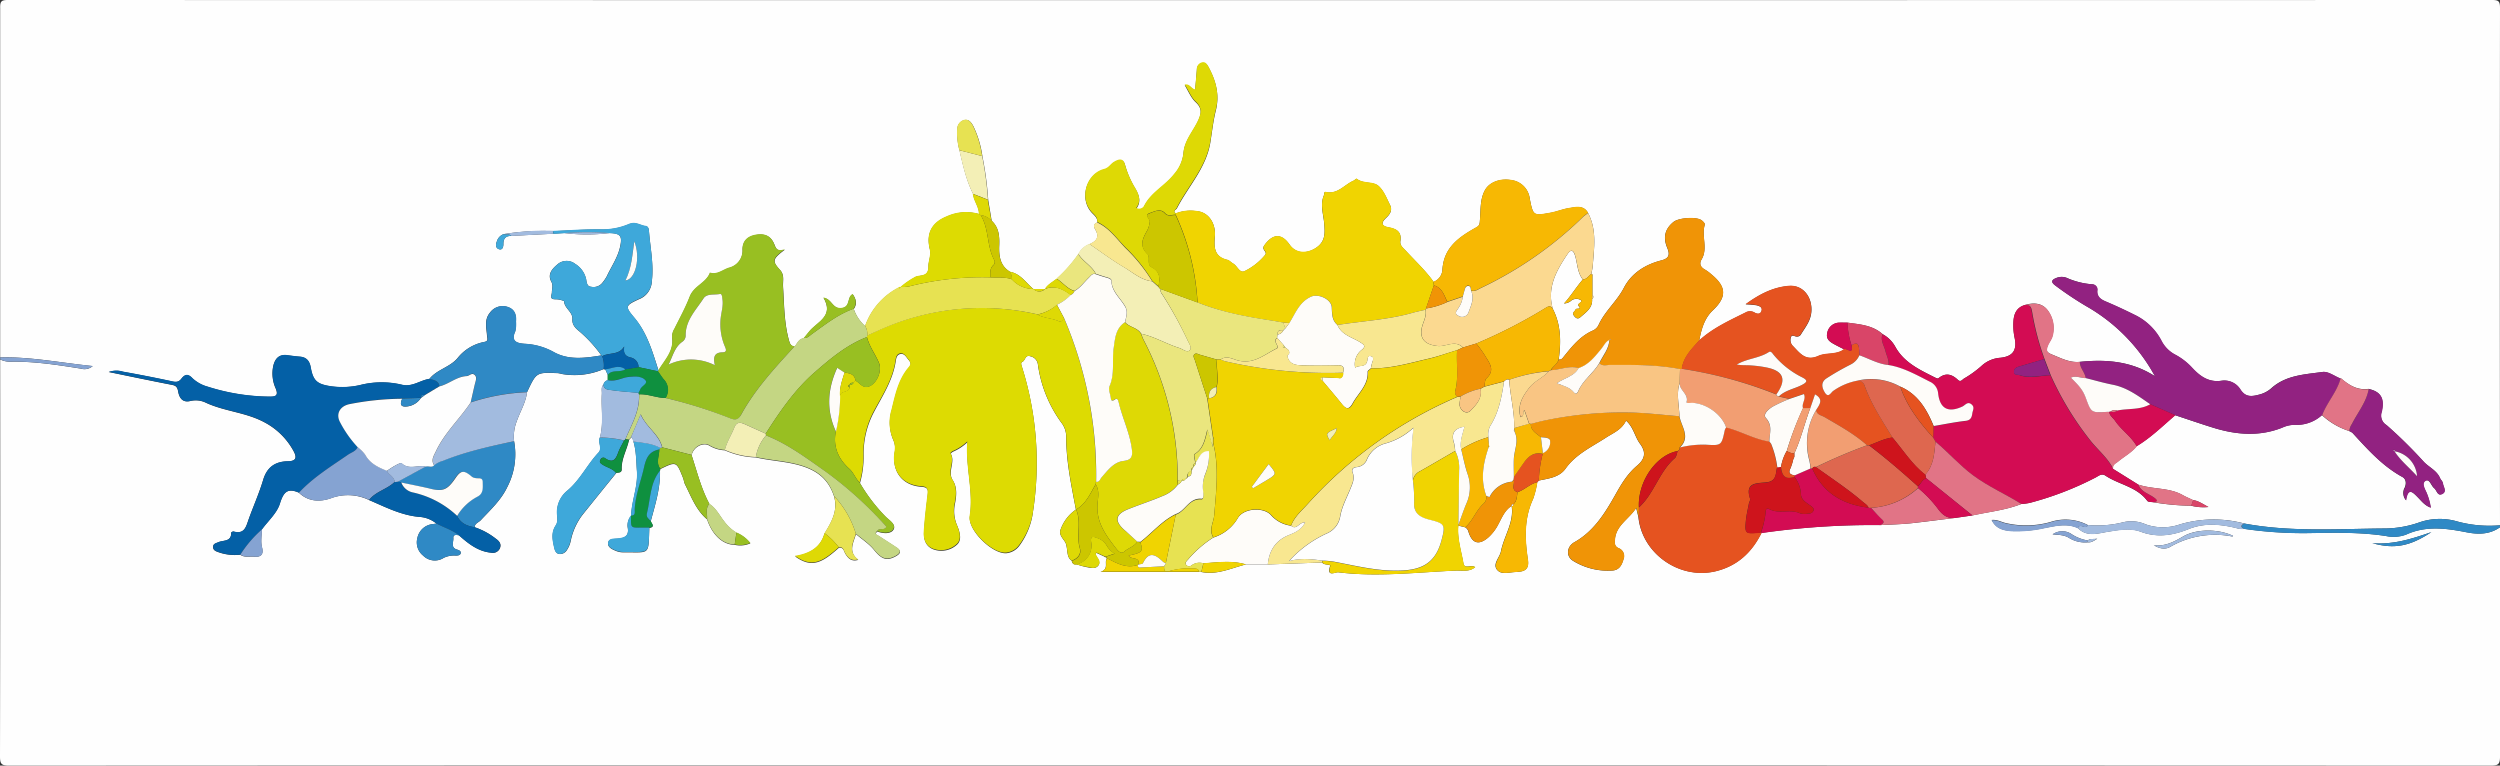 <svg xmlns="http://www.w3.org/2000/svg" viewBox="0 0 680 208.25"><rect x="0" y="0" width="680" height="208.25" fill="#333333" stroke="none"/><g id="Layer_2" data-name="Layer 2"><g id="Layer_1-2" data-name="Layer 1"><path d="M680,143.41c0,20.8,0,41.59,0,62.38,0,1.94-.38,2.46-2.42,2.46q-240.29-.09-480.56-.06-97.3,0-194.61.06c-2.07,0-2.41-.55-2.41-2.48q.11-54,.05-108a6.16,6.16,0,0,0,2.79.62c6.46-.13,12.81.88,19.16,1.88a3.35,3.35,0,0,0,3.21-.7C16.41,98.67,8.33,97,.05,97.22q0-47.52,0-95C0,.36.36,0,2.18,0Q340,.08,677.82,0c1.82,0,2.18.36,2.18,2.17q-.09,70.36,0,140.71a33.36,33.36,0,0,1-12.05-1.16,16.84,16.84,0,0,0-9.89.37,29,29,0,0,1-9.86,1.66c-12.6.11-25.23,1-37.74-1.35a32.31,32.31,0,0,0-17.5.23,14,14,0,0,1-9.33,0,9.61,9.61,0,0,0-6-.6,28.93,28.93,0,0,1-9.72.79,13.09,13.09,0,0,0-10.26-.82,24.38,24.38,0,0,1-12.06.27c-1.21-.26-2.34-1-3.85-.84,1.21,2.42,3.27,2.84,5.4,3a34.52,34.52,0,0,0,8.94-.81c3-.55,6.08-1.38,9.1,0,2.46,2.52,5.51,1.43,8.23,1,3-.49,6-1.09,8.86,0,4.55,1.7,8.74,1,13.06-.73s8.66-1.32,13-.25a4.6,4.6,0,0,0,2.08.2A110.36,110.36,0,0,0,627.84,145c7.06-.12,14.11-.29,21.13.79a9.68,9.68,0,0,0,5.5-.4c5.4-2.46,10.84-1.71,16.35-.63C674,145.39,677.14,145.43,680,143.41Zm-112.13,4.1c.82.1,1.46-.25,2.61-1-1.26.22-2-.12-2.55.51a11.52,11.52,0,0,1-4.36-1.67,4.51,4.51,0,0,0-5.25,0c1.71.16,3.2.14,4.53,1A8.15,8.15,0,0,0,567.82,147.51ZM137,63.68a3,3,0,0,0-1.86,2c-.38.9-.34,1.89.71,2.13.9.22,1.08-.82,1.07-1.44,0-1.55.67-2.22,2.16-2.21l11.38-.59,3-.19a50.12,50.12,0,0,0,12.36,0c2.94.11,3.49.79,2.84,3.74s-2.4,5.41-3.65,8.09a12.54,12.54,0,0,1-1.2,1.74A3.09,3.09,0,0,1,160.73,78c-1.06-.09-1.17-1.2-1.3-2a6.53,6.53,0,0,0-3-4.22,3.77,3.77,0,0,0-4.89.21c-1.36,1.14-2.67,2.62-1.62,4.56.6,1.09.19,2,.18,3,0,.7-.85,1.94,1.11,1.86a5.82,5.82,0,0,1,2.21.5c.07,2,2.4,2.88,2.26,4.91-.1,1.49.82,2.46,1.89,3.3a36.86,36.86,0,0,1,6,6.56c-4.47.71-9,1.37-13.14-1a18,18,0,0,0-7.78-2.16c-2.05-.16-3.8-.62-2.51-3.41a8.64,8.64,0,0,0,.17-2.62c.18-1.88-.37-3.39-2.27-4a4.22,4.22,0,0,0-4.73,1.49c-1.69,2-1,4.19-.85,6.34.08.84.43,1.5-.8,1.71a12.14,12.14,0,0,0-7.26,4.43c-2.11,2.46-5.58,3.06-7.62,5.61-2.56.38-4.72,2.34-7.63,1.56a23.74,23.74,0,0,0-11.3.14,21.75,21.75,0,0,1-8.16.26c-3.52-.56-4.55-1.53-5.19-5.1-.3-1.67-1.11-2.74-2.91-2.9-1.14-.09-2.28-.24-3.42-.4-2.34-.32-3.42,1-3.87,3a9.84,9.84,0,0,0,.66,6c.83,2,0,2.32-1.65,2.27a56.83,56.83,0,0,1-16.88-2.72,9.83,9.83,0,0,1-4.09-2.27c-1.29-1.41-2.24-.9-3,.09s-1.58,1-2.69.71q-6.6-1.42-13.24-2.6a6,6,0,0,0-3.84.09c5.89,1.21,11.37,2.36,16.87,3.43,1.14.22,1.75.41,2,1.83s1,3.24,3.42,2.6a6.3,6.3,0,0,1,4.17.51c5.12,2.37,10.92,2.6,16,5.37a19.11,19.11,0,0,1,7.76,7.67c.9,1.62,1,2.83-1.48,2.87-3.42.06-5.7,1.58-6.75,5.09s-2.64,7.09-3.92,10.65c-.71,2-1.12,4.2-4.12,3.37-.18-.06-.65.2-.65.3.07,2.53-2.12,2-3.48,2.6-.66.28-1.44.39-1.44,1.29s.75,1.18,1.39,1.4a13.31,13.31,0,0,0,6,.71c1.17.84,2.53.4,3.8.53,1.88.18,2.61-.69,2.13-2.5-.43-1.64-.06-3.28-.06-4.92,1.69-2.31,4.08-4.4,4.89-7,1-3.16,2.07-4.34,5.18-3,2.53,2.46,5.69,2.57,8.64,1.55a13.15,13.15,0,0,1,10.44.46c4.55,1.94,9,4.26,14.07,4.62a8.08,8.08,0,0,1,4.28,1.78l-1,.15a4.74,4.74,0,0,0-4.19,3.82,4.58,4.58,0,0,0,1.57,4.74,4.46,4.46,0,0,0,5.6.62,6.56,6.56,0,0,1,3.29-.62c.51,0,1.18-.06,1.33-.63s-.51-.88-1-1c-1.82-.55-.93-2-1-3.11s.83-.88,1.54-.77c2.54,2.25,5.16,4.37,8.72,4.73a2.1,2.1,0,0,0,2.41-1.19c.51-1.21-.23-2-1.13-2.64a19.05,19.05,0,0,0-5.73-3.09c0-1.07,1.06-1.29,1.63-1.9,2.67-2.85,5.58-5.51,7.28-9.13A19.27,19.27,0,0,0,139.83,120a11.35,11.35,0,0,1,.72-5.4c.91-2.65,2.46-5.07,2.8-7.91,2.54-5.42,2.54-5.42,8.22-5.19.6,0,1.2.26,1.8.32a20.06,20.06,0,0,0,10.82-1.42,1.33,1.33,0,0,0,.45.08l.68,1.52,0,1.42a1.56,1.56,0,0,0-1.17,1.22c-.71.73-.39,1.65-.44,2.49-.24,4,.55,8-.53,11.9-.59,1.32.74,2.91-.35,4.07-3.1,3.28-5,7.49-8.56,10.42a7.55,7.55,0,0,0-2.75,6c0,1.21.35,2.36-.32,3.37-1.33,2-.9,4-.42,6.13.19.83.51,1.59,1.43,1.68a2.19,2.19,0,0,0,2-1.09,7.21,7.21,0,0,0,1.08-2.68,17.29,17.29,0,0,1,3.35-7.13q4.47-5.58,9-11.14c.61-.17,1.51,0,1.47-1-.1-2.86,1.43-5.3,2-8l.56-.63c.51.2.51.7.64,1.11.78,2.6.74,5.29.94,8,.32,4.18-1.45,8.07-1.58,12.17l0,0a4,4,0,0,0-.94,3.16c.46,2.52-1,2.92-2.85,3.06-1.05.09-2.41,0-2.49,1.28-.07,1.11,1.19,1.65,2.15,2.05a5.16,5.16,0,0,0,2,.39c7.35-.06,6.81,1,7.08-6.63,1.68-.28.62-1.13.38-1.82,1.21-4.49,2.64-8.94,2.52-13.67l.08-.53c4.38-2.12,4.38-2.12,6.19,2.41.23.57.27,1.21.54,1.75,1.7,3.36,3,7,6,9.53,1.42,4.25,4.29,6.9,7.51,6.91a6.72,6.72,0,0,0,4.26-.41,9.44,9.44,0,0,0-3.78-2.86,11.25,11.25,0,0,1-3.29-3c-1.31-1.63-2.21-3.61-4.05-4.79-2.26-4.19-3.38-8.8-4.86-13.28.38-2.15,3-3.67,4.79-2.66a8.83,8.83,0,0,0,4.24,1.29,22.14,22.14,0,0,0,8.44,1.94c3.44.79,7,1,10.45,1.78,5.46,1.25,9.11,3.56,10.83,8.84,1.11,3.89-.71,7-2.61,10.11-1.06,3.83-4,5.48-8,6.18,4.68,3.41,7.54,1.56,11.92-2.33,1.27-.22,1.34.93,1.75,1.61.78,1.29,1.68,2.21,3.52,1.67-2.86-2.18-1.31-4.63-.63-7,1.66,1.42,3.57,2.64,4.92,4.31,2.06,2.54,3.46,3.1,6,1.67,1.25-.71,1.47-1.41.2-2.26-1.61-1.07-3.25-2.1-4.86-3.16-.43-.29-1.36-.46-.46-1.27,1.58.58,3.67.72,4.41-.5.83-1.37-1.13-2.48-2.12-3.49a46.83,46.83,0,0,1-7-9.17,25.89,25.89,0,0,0,1-7.56,24.17,24.17,0,0,1,2.74-11.64c2.38-4.54,5.22-8.78,6-14,.11-.75.28-1.71,1.19-1.91,1.18-.26,1.64.83,2.26,1.54s.87,1.33.18,2.11c-2.9,3.34-3.69,7.56-4.73,11.64a11.8,11.8,0,0,0,.41,8.05,5.48,5.48,0,0,1,.39,3.49c-.8,5.15,2.12,8.94,7.28,9.28,1.93.12,1.85,1,1.7,2.37-.39,3.31-.77,6.63-1,9.95-.13,2.05.49,3.94,2.65,4.73a6.29,6.29,0,0,0,6.24-1.24c1.51-1.27.88-3.41.17-5.17a9.8,9.8,0,0,1-.66-5.9c.43-2.13.7-4.54-.56-6.48-1.55-2.4.8-5-.58-7.28a2,2,0,0,1,.77-.59,13,13,0,0,0,3.81-2.55c-.57,6.83,1.71,13.44.64,20.22-.59,3.75,6.18,10.31,9.95,10a5,5,0,0,0,3.55-2.08A19.74,19.74,0,0,0,281,139a86.79,86.79,0,0,0-3.12-39.46c-.16-.5-.23-.93.18-1.11.84-.35.73-2,2.15-1.53a2.58,2.58,0,0,1,2.1,2.29,34.91,34.91,0,0,0,6.54,16,6.15,6.15,0,0,1,1.15,3.75c0,6.67,1.42,13.16,2.64,19.67l0,0a11.09,11.09,0,0,0-4.12,5.32c-.72,1.69.92,2.68,1.42,4a9.68,9.68,0,0,1,.32,1.8c.16,1,.21,2.12,1.23,2.77.15.66.45,1.14,1.24,1,.92.25,1.83.58,2.76.75,1.1.19,2.4.62,3.22-.39s-.36-2.06-.71-3.06c0-.11.12-.27.2-.42l2.15,1,.13.15.2,0,.39.39c-.8,1.08.67,2.84-1.72,3.66h26.74l.63,0c4.32.89,8.15-1.05,12.15-2.05l5.92,0,14.84-.53c.52.84,2.36.34,2.14,1-1,3.07,1.44,1.56,2.24,1.66,10.64,1.33,21.26,0,31.89-.46,1.77-.08,3.72.42,5.31-.93-1-.81-2.88.68-3.18-1.05-.59-3.4-1.72-6.74-1.4-10.27h-.05l1.94.48a1.94,1.94,0,0,1,.89,1.2c1,3.24,2.86,3.76,5.42,1.53a12.29,12.29,0,0,0,2.7-3.56c1-1.83,1.75-3.83,3.63-5,.69,4.5-2.09,8.2-2.91,12.36-.33,1.69-2.34,3.42-1.07,5s3.48.59,5.29.63c.18,0,.35-.06.53-.07,2.09-.12,2.91-1.1,2.58-3.27-.84-5.6-1.09-11.16,1.4-16.52a24.77,24.77,0,0,0,1.15-4.58l.38-.42c2.67-.59,5.59-.84,7.32-3.27,2.8-3.93,7.07-5.87,10.9-8.36,2-1.32,4.36-2.17,5.54-4.7,2.08,1.86,2.38,4.4,3.8,6.3,1.72,2.32,1.4,4.12-.83,6-2.62,2.21-4.26,5-5.94,8-2.79,4.94-5.82,9.84-11.06,12.78-2.17,1.21-2.38,3.93-.28,5.13a18.1,18.1,0,0,0,10.65,2.58c1.81-.15,2.5-1.47,2.94-3a2.31,2.31,0,0,0-1.3-3.08c-1.19-.52-1.08-1.43-1-2.43.34-3.84,3.76-5.41,5.78-8.52l.61,2.49c1,9.9,11.11,17,20.89,14.74,5.93-1.39,9.91-5.09,12.56-10.42a211.43,211.43,0,0,1,32.39-2.14c2.71-.15,5.42-.21,8.12-.48,4.07-.42,8.13-1,12.19-1.47l4.65-.67c4.46-1,9-1.42,13.32-3.11a16.47,16.47,0,0,0,2.34-.32,86.49,86.49,0,0,0,17.93-6.92c.83-.44,1.6-1.17,2.65-.47,3.68,2.45,8.51,3,11.36,6.84.27.36,1.14.28,1.74.4a65.67,65.67,0,0,0,10.2.93,13.93,13.93,0,0,0,4.71.35c-1.82-1-2.85-1.72-4.18-1.87-.94-.46-1.92-.86-2.83-1.37-3.76-2.12-8.17-1.51-12.11-2.87l-6.88-4.29c-.22-1.14.76-1.46,1.4-2,1.67-1.38,3.64-2.39,5-4.12,3.9-2.33,7.12-5.53,10.56-8.45,3.44,1.13,6.86,2.32,10.32,3.39,6.22,1.93,12.46,2.48,18.71,0a8.45,8.45,0,0,1,3.33-.79,10.21,10.21,0,0,0,7.52-2.65,19.66,19.66,0,0,0,7.39,4.33,3.68,3.68,0,0,1,.92.5c4.11,4.46,8.13,9,13.59,12,1,.55,1.1,1.73.67,2.84a3,3,0,0,0,.31,3.49c.51-3.55,1.78-2.25,3.14-.87,1,1,1.93,2.3,3.58,2.87a16.93,16.93,0,0,0-1.14-4.05c-.45-1-1.47-2.62-.31-3.25s1.53,1.34,2.37,2,.9,2.33,2.29,1.53c1.2-.7.2-1.92.08-2.89-.06-.48-.56-.89-.77-1.37-.88-2.08-3-2.93-4.41-4.43a125.51,125.51,0,0,0-10.15-10,3,3,0,0,1-1.31-3.55c.9-3.74-.28-5.56-3.58-6.27-3,.43-5.26-1-7.4-2.81,0,0-.16,0-.25,0-1.63-.64-3.36-2-4.87-1.78-4.83.68-9.93.85-13.9,4.42a7.77,7.77,0,0,1-3.26,1.72c-2.05.55-3.81.85-5.25-1.47a5.12,5.12,0,0,0-5.11-2.28c-3.43.49-5.77-1.2-7.87-3.44a17.35,17.35,0,0,0-4.56-3.59,8.8,8.8,0,0,1-3.88-3.85,16,16,0,0,0-7.31-7.06c-2.53-1.26-5.09-2.46-7.69-3.56-1.41-.6-2.55-1.3-2.44-3A1.46,1.46,0,0,0,569,77.32a20.72,20.72,0,0,1-6.88-1.76,3.77,3.77,0,0,0-2.84.06c-1.11.45-1.6,1-.27,2a91.6,91.6,0,0,0,8.59,5.73,48.59,48.59,0,0,1,18.57,19c-6.34-4.11-13.27-4.67-20.43-3.93-2.82.28-5.12-1-7.63-2-1.65-.68-1.58-1.22-1.17-2.34.33-.9,1-1.67,1.27-2.58a8,8,0,0,0-1.31-7.16c-1.47-1.93-3.71-2.09-6-1.42s-3.06,2.23-3.23,4.29a16.41,16.41,0,0,0,.32,4.73c.69,3.4-.55,5-3.88,5.37a8.38,8.38,0,0,0-5.22,2.29,29.19,29.19,0,0,1-4.71,3.38c-.45.3-.89,1-1.58.38-1.67-1.6-3.4-2.1-5.37-.45-.17.15-.8-.17-1.17-.36-4.09-2.07-8.25-4-10.6-8.35a8.56,8.56,0,0,0-3.37-3.3c-2.73-2.44-6.19-2.66-9.56-3.13-.7,0-1.4,0-2.09,0a3.4,3.4,0,0,0-3.46,3c-.33,1.69,1.06,2.41,2.32,3.08.76.41,1.53.79,2.3,1.18-2.1,1.59-4.86.86-7,1.82-3.54,1.57-5.08-.87-7-2.8a2.29,2.29,0,0,1-.48-2.23c.24-.93,1-.29,1.55-.25a1.23,1.23,0,0,0,1.26-.71c1.17-1.9,2.58-3.57,2.77-6.06.3-3.87-2.17-7.31-6.06-7-4.22.3-8,2.17-11.81,5a25,25,0,0,1,2.87.24c.77.17,1.74.46,1.47,1.49s-1.08,1-1.9.53a2.37,2.37,0,0,0-2.49,0c-4.42,2.2-8.93,4.24-12.62,7.63.6-3,1.33-6,3.71-8.26,3.87-3.66,3.73-6.45-.43-9.83a10.91,10.91,0,0,0-1.71-1.26c-1.2-.67-1.62-1.57-.91-2.78,1.8-3-.11-6.36.88-9.46.09-.28-.5-.91-.9-1.19-1.41-1-6.2-.68-7.61.47-2.33,1.9-2.9,4.18-1.72,7,.71,1.74.69,2.88-1.59,3.46-4.34,1.11-8.09,3.42-10.18,7.44-1.92,3.7-5.22,6.38-6.92,10.18a3.17,3.17,0,0,1-1.51,1.45c-3.48,1.51-5.71,4.36-8,7.19-.33.42-.66.84-1.3.69.67-4.75.65-9.41-1.62-13.81-1.62-5.76,1-10.38,4-14.86,1-1.48,1.65-1,2.1.55.62,2.14.6,4.5,2.07,6.37-1.8,2.08-3.23,4.45-5.1,6.52a3.3,3.3,0,0,0,1.78-.63,2.3,2.3,0,0,1,2.43-.47c1.62.71-1,.94-.17,1.88s-.75.43-.88.83c-.18.58-1.19.86-.35,1.86.69.84,1.18.65,1.7.2,1.49-1.31,3.29-2.47,3.12-4.86a.75.75,0,0,0,.08-1.18l0-5.19c.28-.36.16-.51-.27-.47h0c.13-.78.32-1.56.38-2.35.36-4.81,1.13-9.66-1.28-14.22-1.23-2.23-3.3-1.61-5.14-1.34s-3.39,1-5.11,1.28c-4.68.86-4.69.82-5.62-3.83a5.78,5.78,0,0,0-5-5.06c-3.05-.53-6,.56-7.19,2.76-1.37,2.48-1.12,5.31-1.35,8-.09,1.07,0,1.55-1.06,2.14-4.53,2.54-8.74,5.37-9.14,11.35a3.79,3.79,0,0,1-2.42,3.44c-2.2-3.11-5-5.68-7.57-8.48-.71-.77-1.67-1.43-1.46-2.66.41-2.5-1.16-3.32-3.14-3.68-2.14-.39-2.12-1.31-.75-2.59,1.07-1,1.78-2.09,1.08-3.49-.92-1.81-1.69-3.87-3.12-5.17s-4.2-.53-6-2c-.07-.06-.52.43-.84.57-2.46,1.08-4.26,3.74-7.47,3.07-.64-.13-.4.52-.55.87-1.1,2.57-.14,5.12.07,7.65s.42,5-2.38,6.76c-2.5,1.57-5.37,1.46-7.05-1-2.21-3.17-4.6-2.94-6.86.22-.92,1.28,1.07,1.71.15,2.69a16.74,16.74,0,0,1-5.59,4.36c-1.31.54-1.93-1.5-3.06-2.11-.54-.3-1-.87-1.55-1-3.53-.81-3.68-3.35-3.41-6.25.34-3.71-1.74-6.76-4.89-7a11.06,11.06,0,0,0-5.74.62c-.92-.72.1-1,.33-1.41,3.09-6,8-11,9.1-18,.46-2.87.77-5.79,1.48-8.6,1.07-4.29,0-8.1-2-11.77-.36-.65-.87-1.44-1.86-1.11a1.83,1.83,0,0,0-1.3,1.8c-.13,1.8-.31,3.6-.47,5.51-1.09-.17-1.34-1.58-2.83-1.31,1,1.66,1.7,3.46,3,4.64,1.71,1.61,1.56,3,.72,4.9-1.34,3-3.84,5.56-4.07,9.1a10.4,10.4,0,0,1-2.56,5.69c-2.4,3.1-6.18,4.88-8.06,8.5a1.52,1.52,0,0,1-2.19.72c1.42-1.87.7-3.69-.28-5.4a25.51,25.51,0,0,1-2.8-6.44c-.47-1.84-1.85-1.45-3.14-.6-.86.57-1.32,1.53-2.5,1.83-5,1.27-6.89,8.08-3.36,11.79.73.77,1.61,1.4,1.43,2.64-1.12.39-.9,1.25-.49,1.93,1.24,2.08.22,3.15-1.59,3.95a5.52,5.52,0,0,0-3,2.7,37.64,37.64,0,0,1-5.93,6.73c-1.07.91-2.43,1.51-3.14,2.81l0,0h-3.14c-2.06-1.68-3.5-4.2-6.41-4.73-2.78-1.65-3.05-4.44-2.94-7.19.09-2.54-.1-4.85-2.06-6.7-.31-1.89-.63-3.77-.94-5.66a91.58,91.58,0,0,0-1.58-11.88,27.37,27.37,0,0,0-2.49-8.24c-.52-.94-1.18-1.89-2.41-1.62a2.59,2.59,0,0,0-1.92,2.55,17.79,17.79,0,0,0,.6,5.72c.93,4,1.83,8.11,3.72,11.86.18,1.92,1.65,3.47,1.61,5.47a12.63,12.63,0,0,0-8.77.66c-4.05,1.62-5.69,4.58-4.64,8.83.44,1.77-.4,3.27-.36,4.75.08,3.16-2.51,2.11-3.78,3a21.08,21.08,0,0,0-3.83,2.68l0,0a.54.54,0,0,0-.49.09,18.8,18.8,0,0,0-9.14,10.47,10.94,10.94,0,0,1-3.1-4.67c1-1.43.62-2.73-.27-4-1.65.81-.48,3.52-3.09,3.78-2.45.25-2.53-2.47-4.85-2.83,3,5.17-1.92,6.59-4.05,9.4-.43.55-.88,1.08-1.33,1.63-1.3.19-1.75,1.3-2.4,2.21-1.17,0-1.4-.87-1.64-1.73-1.31-4.76-1.28-9.68-1.59-14.55-.1-1.54.46-3.12-.82-4.52-2.21-2.42-2.09-3,1.34-5.56-2.4.78-2.51-.63-3-1.65-1-2.26-2.83-2.72-5-2.31s-3.53,1.67-3.53,3.95a4.8,4.8,0,0,1-3.69,5c-1.69.53-3.17,2-5.16,1.35-1.05,2.82-4.42,3.61-5.51,6.52s-2.74,5.87-4.18,8.77a4,4,0,0,0-.61,2.27c.55,3.76-2,6.2-3.72,9-1.61-5-3-10.07-6.51-14.26-2.65-3.17-2.59-3.38,1.17-5.13a5.44,5.44,0,0,0,3.52-4.86c.57-4.7-.45-9.22-.79-13.82-.05-.6-.33-1.14-.86-1.2-1.52-.16-2.72-1.33-4.65-.51a18.18,18.18,0,0,1-7.33,1.41c-4.4-.08-8.81.28-13.22.45A66.68,66.68,0,0,0,137,63.68ZM585.85,148.3c1.49.92,3,1.24,4.38.48a24.31,24.31,0,0,1,17-2.84s.11-.13.16-.19c-3.91-1.89-9.91-2-13.65.21C591.25,147.42,588.83,148.67,585.85,148.3Zm59.4-.57c5.94,1.68,10.25.89,16.09-3C656.12,146.54,650.89,148.24,645.25,147.73Z" transform="translate(0)" style="fill:#fefefe"/><path d="M680,143.41c-2.81,2-6,2-9.13,1.37-5.51-1.08-11-1.83-16.35.63a9.68,9.68,0,0,1-5.5.4c-7-1.08-14.07-.91-21.13-.79a110.36,110.36,0,0,1-17.42-1.14c-1-.48-1-1,0-1.48,12.51,2.32,25.14,1.46,37.74,1.35a29,29,0,0,0,9.86-1.66,16.84,16.84,0,0,1,9.89-.37A33.36,33.36,0,0,0,680,142.88Z" transform="translate(0)" style="fill:#2f89c5"/><path d="M.05,97.22c8.28-.19,16.36,1.45,25.16,2.33a3.35,3.35,0,0,1-3.21.7c-6.35-1-12.7-2-19.16-1.88a6.16,6.16,0,0,1-2.79-.62Z" transform="translate(0)" style="fill:#85a3d2"/><path d="M292.67,138.6c-1.22-6.51-2.61-13-2.64-19.67a6.15,6.15,0,0,0-1.15-3.75,34.91,34.91,0,0,1-6.54-16,2.58,2.58,0,0,0-2.1-2.29c-1.42-.43-1.31,1.18-2.15,1.53-.41.18-.34.61-.18,1.11A86.79,86.79,0,0,1,281,139a19.74,19.74,0,0,1-3.77,9.22,5,5,0,0,1-3.55,2.08c-3.77.35-10.54-6.21-9.95-10,1.07-6.78-1.21-13.39-.64-20.22a13,13,0,0,1-3.81,2.55,2,2,0,0,0-.77.59c1.38,2.32-1,4.88.58,7.28,1.26,1.94,1,4.35.56,6.48a9.8,9.8,0,0,0,.66,5.9c.71,1.76,1.34,3.9-.17,5.17a6.29,6.29,0,0,1-6.24,1.24c-2.16-.79-2.78-2.68-2.65-4.73.21-3.32.59-6.64,1-9.95.15-1.38.23-2.25-1.7-2.37-5.16-.34-8.08-4.13-7.28-9.28a5.48,5.48,0,0,0-.39-3.49,11.8,11.8,0,0,1-.41-8.05c1-4.08,1.83-8.3,4.73-11.64.69-.78.38-1.47-.18-2.11s-1.08-1.8-2.26-1.54c-.91.2-1.08,1.16-1.19,1.91-.74,5.22-3.58,9.46-6,14a24.17,24.17,0,0,0-2.74,11.64,25.89,25.89,0,0,1-1,7.56c-1.17-1.07-1.62-2.66-2.83-3.74-3-2.7-4.47-6-3.66-10.13a43.44,43.44,0,0,0,1.09-9.58c.07-1.69,2.52-.87,2.65-2.5l0-.67h0a.9.9,0,0,0,1.07-.53h0l.55-.55,0,0c1.2.57,1.92,2.18,3.68,1.55,2.12-.76,3.58-4.25,2.72-6.35-1-2.42-2.68-4.53-3.3-7.13a1.12,1.12,0,0,1,.09-.36c.88-.41,1.75-.83,2.64-1.23a67.71,67.71,0,0,1,43.58-4.53c1.81,1.07,4,1,5.87,1.86.82.38,1-.48,1.45-.78a108.25,108.25,0,0,1,8.67,44.42l-.06.69C296.54,134.25,295.41,137.06,292.67,138.6Z" transform="translate(0)" style="fill:#dddb02"/><path d="M319.81,58a11.06,11.06,0,0,1,5.74-.62c3.15.29,5.23,3.34,4.89,7-.27,2.9-.12,5.44,3.41,6.25.56.13,1,.7,1.55,1,1.13.61,1.75,2.65,3.06,2.11a16.74,16.74,0,0,0,5.59-4.36c.92-1-1.07-1.41-.15-2.69,2.26-3.16,4.65-3.39,6.86-.22,1.68,2.41,4.55,2.52,7.05,1,2.8-1.76,2.6-4.09,2.38-6.76s-1.17-5.08-.07-7.65c.15-.35-.09-1,.55-.87,3.21.67,5-2,7.47-3.07.32-.14.77-.63.84-.57,1.77,1.46,4.45.61,6,2s2.2,3.36,3.12,5.17c.7,1.4,0,2.51-1.08,3.49-1.37,1.28-1.39,2.2.75,2.59,2,.36,3.55,1.18,3.14,3.68-.21,1.23.75,1.89,1.46,2.66,2.55,2.8,5.37,5.37,7.57,8.48,0,.32,0,.64.07,1l-2.13,6.28a2.42,2.42,0,0,0-.12.35c-1.12.26-2.25.48-3.35.79-6.73,1.94-13.73,2.25-20.59,3.36-1.54-1.28-1.46-3.08-1.56-4.83-.14-2.21-3.65-3.78-5.66-2.86-3.19,1.47-4.22,4.53-5.87,7.15l-1.66-.1c-1.21-.21-2.43-.43-3.65-.62-6.7-1-13.35-2.31-19.68-4.85a65.81,65.81,0,0,0-5.91-23.82C319.81,58.33,319.81,58.18,319.81,58Z" transform="translate(0)" style="fill:#f0d401"/><path d="M585.84,136.62c-.6-.12-1.47,0-1.74-.4-2.85-3.87-7.68-4.39-11.36-6.84-1-.7-1.82,0-2.65.47a86.49,86.49,0,0,1-17.93,6.92,16.47,16.47,0,0,1-2.34.32c-4.31-2.7-9-4.73-13.14-7.8-3.71-2.75-6.7-6.23-10.22-9.15l-.64-1.1c0-1,.08-2.08.11-3.12,2.87-.48,5.72-1.07,8.6-1.4,1.41-.16,1.75-1,1.89-2,.1-.81.73-1.67-.16-2.45-1.11-1-1.76.19-2.54.55-3.83,1.77-6.09.61-6.58-3.52a3.84,3.84,0,0,0-2.3-3.26c-3.58-1.81-7.08-3.84-11.13-4.5.15-1.36-.52-2.53-.84-3.79-.37-1.52-1.45-2.94-.79-4.64a8.56,8.56,0,0,1,3.37,3.3c2.35,4.33,6.51,6.28,10.6,8.35.37.19,1,.51,1.17.36,2-1.65,3.7-1.15,5.37.45.69.65,1.13-.08,1.58-.38a29.19,29.19,0,0,0,4.71-3.38,8.38,8.38,0,0,1,5.22-2.29c3.33-.35,4.57-2,3.88-5.37a16.41,16.41,0,0,1-.32-4.73c.17-2.06,1-3.73,3.23-4.29,1.26-.08,1.52.65,1.72,1.76a73.52,73.52,0,0,0,3.42,13c-2.27.67-4.54,1.32-6.79,2-.67.2-1.41.51-1.43,1.36,0,1.12.92.73,1.53,1,2.79,1,5.57.12,8.36,0a84,84,0,0,0,11,18c2,2.48,4.58,4.52,6,7.44l6.88,4.29c.78,2.06,2.93,2.47,4.43,3.66C587,136.15,586.85,136.4,585.84,136.62Z" transform="translate(0)" style="fill:#d30c53"/><path d="M479.15,145c-2.65,5.33-6.63,9-12.56,10.42-9.78,2.3-19.93-4.84-20.89-14.73,0-.88,0-1.76.07-2.64,4.18-3.8,5.48-9.71,9.79-13.43.46-.4.52-1.26.76-1.91l0,0,.51-.42c0-.2.06-.4.08-.6a26.45,26.45,0,0,1,7-.77c4.32.31,4.32.28,5.22-4a3.5,3.5,0,0,1,.36-.69c4,1,7.61,3.18,11.72,3.83v0l.45.53a25.1,25.1,0,0,1,1.71,6.48c-.42,1.68-.07,3.74-2.73,4.09s-6.15-.14-4.61,4.51c.11.35-.25.83-.33,1.26-.29,1.55-.67,3.09-.82,4.65-.32,3.53-.2,3.61,3.34,3.34a5.06,5.06,0,0,0,.77-.18Z" transform="translate(0)" style="fill:#e55320"/><path d="M65.38,150.85a13.31,13.31,0,0,1-6-.71c-.64-.22-1.4-.53-1.39-1.4s.78-1,1.44-1.29c1.36-.57,3.55-.07,3.48-2.6,0-.1.47-.36.65-.3,3,.83,3.41-1.38,4.12-3.37,1.28-3.56,2.84-7,3.92-10.65s3.33-5,6.75-5.09c2.48,0,2.38-1.25,1.48-2.87a19.11,19.11,0,0,0-7.76-7.67c-5-2.77-10.84-3-16-5.37a6.3,6.3,0,0,0-4.17-.51c-2.39.64-3.15-1-3.42-2.6s-.86-1.61-2-1.83c-5.5-1.07-11-2.22-16.87-3.43a6,6,0,0,1,3.84-.09q6.65,1.19,13.24,2.6c1.11.24,1.86.39,2.69-.71s1.7-1.5,3-.09a9.83,9.83,0,0,0,4.09,2.27,56.83,56.83,0,0,0,16.88,2.72c1.7,0,2.48-.32,1.65-2.27a9.84,9.84,0,0,1-.66-6c.45-2,1.53-3.36,3.87-3,1.14.16,2.28.31,3.42.4,1.8.16,2.61,1.23,2.91,2.9.64,3.57,1.67,4.54,5.19,5.1a21.75,21.75,0,0,0,8.16-.26,23.74,23.74,0,0,1,11.3-.14c2.91.78,5.07-1.18,7.63-1.56,1.15.35,2.45.5,2.69,2q-2,1.22-4,2.41c-.48,0-1.09-.22-.87.67l-.15.09-5.08.19A76.58,76.58,0,0,0,95,109.9c-2.55.56-3.72,2.67-2.48,4.93a30.72,30.72,0,0,0,4.79,6.78c-.51,1.15-1.72,1.45-2.64,2.08-4.64,3.2-9.45,6.16-13.34,10.32-3.11-1.37-4.2-.19-5.18,3-.81,2.58-3.2,4.67-4.89,7A32,32,0,0,0,65.38,150.85Z" transform="translate(0)" style="fill:#0460a6"/><path d="M631.63,112.91a10.25,10.25,0,0,1-7.53,2.65,8.45,8.45,0,0,0-3.33.79c-6.25,2.46-12.49,1.91-18.71,0-3.46-1.07-6.88-2.26-10.32-3.39l-6.83-3c-3.17-2.16-6.22-4.52-10.13-5.3-2.51-.49-5-1.21-7.47-1.83-.22-1.58-1.56-2.75-1.6-4.4,7.16-.74,14.09-.18,20.43,3.93a48.59,48.59,0,0,0-18.57-19A91.6,91.6,0,0,1,559,77.64c-1.33-1-.84-1.57.27-2a3.77,3.77,0,0,1,2.84-.06A20.72,20.72,0,0,0,569,77.32a1.46,1.46,0,0,1,1.53,1.74c-.11,1.72,1,2.42,2.44,3,2.6,1.1,5.16,2.3,7.69,3.56a16,16,0,0,1,7.31,7.06,8.8,8.8,0,0,0,3.88,3.85,17.35,17.35,0,0,1,4.56,3.59c2.1,2.24,4.44,3.93,7.87,3.44a5.12,5.12,0,0,1,5.11,2.28c1.44,2.32,3.2,2,5.25,1.47a7.77,7.77,0,0,0,3.26-1.72c4-3.57,9.07-3.74,13.9-4.42,1.51-.22,3.24,1.14,4.87,1.78C635.65,106.63,633,109.42,631.63,112.91Z" transform="translate(0)" style="fill:#922281"/><path d="M179.07,100.69c1.67-2.83,4.27-5.27,3.72-9a4,4,0,0,1,.61-2.27c1.44-2.9,3-5.75,4.18-8.77s4.46-3.7,5.51-6.52c2,.61,3.47-.82,5.16-1.35a4.8,4.8,0,0,0,3.69-5c0-2.28,1.35-3.54,3.53-3.95s4,.05,5,2.31c.46,1,.57,2.43,3,1.65-3.43,2.58-3.55,3.14-1.34,5.56,1.28,1.4.72,3,.82,4.52.31,4.87.28,9.79,1.59,14.55.24.86.47,1.74,1.64,1.73-5.35,5.83-10.75,11.64-14.6,18.64-.76,1.4-1.54,1.59-3,1A126.08,126.08,0,0,0,181,108.25a4.1,4.1,0,0,0-.54-5.11c-.56-.67-1-1.43-1.53-2.14A1.15,1.15,0,0,0,179.07,100.69Zm15.37-1.35c-.41-2-.31-3.48,2.12-3.51,1.37,0,.83-1.06.55-1.72A15.51,15.51,0,0,1,196,86.59c.17-1.73.76-3.4.48-5.2-.09-.65-.1-1.54-.71-1.42-1.52.29-3.55-.18-4.44,1.21-2,3.11-4.83,5.9-4.86,10a2,2,0,0,1-.91,1.79c-2.14,1.51-2.61,4-3.74,6.2A14.37,14.37,0,0,1,194.44,99.34Z" transform="translate(0)" style="fill:#98bf22"/><path d="M424,97.76c.64.15,1-.27,1.3-.69,2.27-2.83,4.5-5.68,8-7.19a3.17,3.17,0,0,0,1.51-1.45c1.7-3.8,5-6.48,6.92-10.18,2.09-4,5.84-6.33,10.18-7.44,2.28-.58,2.3-1.72,1.59-3.46-1.18-2.87-.61-5.15,1.72-7,1.41-1.15,6.2-1.49,7.61-.47.4.28,1,.91.9,1.19-1,3.1.92,6.44-.88,9.46-.71,1.21-.29,2.11.91,2.78a10.91,10.91,0,0,1,1.71,1.26c4.16,3.38,4.3,6.17.43,9.83-2.38,2.26-3.11,5.22-3.71,8.26-2,2.28-4.27,4.44-4.72,7.7l-.48.06c-6.27-1.21-12.6-1.13-18.94-1.13-1,0-2.12.47-3-.48,1-2.09,2.66-3.88,2.72-6.37h.35v-.22l-.31.27c-1.09.53-1.52,1.64-2.24,2.49-1.74,2.07-3.37,4.28-6.12,5.16-2.6-.73-5.06.48-7.6.59C422.4,99.63,423.62,99,424,97.76Z" transform="translate(0)" style="fill:#f09406"/><path d="M457.4,100.31c.45-3.26,2.68-5.42,4.72-7.7,3.69-3.39,8.2-5.43,12.62-7.63a2.37,2.37,0,0,1,2.49,0c.82.48,1.65.41,1.9-.53s-.7-1.32-1.47-1.49a25,25,0,0,0-2.87-.24c3.83-2.79,7.59-4.66,11.81-5,3.89-.28,6.36,3.16,6.06,7-.19,2.49-1.6,4.16-2.77,6.06a1.23,1.23,0,0,1-1.26.71c-.54,0-1.31-.68-1.55.25a2.29,2.29,0,0,0,.48,2.23c1.92,1.93,3.46,4.37,7,2.8,2.17-1,4.93-.23,7-1.82.63-.46,2.6,1.74,2.06-1,.89-.63,1.72-1,2,.56a21,21,0,0,1,.13,2.1,5,5,0,0,1-2.41,2.54,71,71,0,0,0-6.39,3.65c-1.67,1-1.51,2.41-.65,3.86,1.05,1.79,1.71,0,2.39-.39a16.76,16.76,0,0,1,6.48-2.74,1.86,1.86,0,0,1,2,1.33C509,110,512,114.43,514.76,119c-2.26.29-4.25,1.37-6.35,2.12h-.57c-3.51-3.08-7.57-5.32-11.58-7.66-.86-.5-2.11-.6-2.28-1.94.9-1.43,2.17-2.87-.3-4.25-.44,1.31-.86,2.52-1.28,3.74h-2c-.47-1.29.91-2.46.23-3.86l-3.93,1.33-2.83-.66c1.77-1.72,4.23-2,6.31-3.15,1.37-.73,1.62-1.2.08-2a23.86,23.86,0,0,1-7.85-6.19c-.3-.38-.71-1.08-1.24-.74-2.67,1.75-6,1.75-8.75,3.42,1.33.22,2.62.14,3.9.24a32.91,32.91,0,0,1,4.19.55c4.65,1,5.52,3.37,2.68,7.32A115.66,115.66,0,0,0,457.4,100.31Z" transform="translate(0)" style="fill:#e55320"/><path d="M445.77,138c0,.88,0,1.76-.07,2.64l-.61-2.5c-2,3.11-5.44,4.68-5.78,8.52-.09,1-.2,1.91,1,2.43a2.31,2.31,0,0,1,1.3,3.08c-.44,1.51-1.13,2.83-2.94,3A18.1,18.1,0,0,1,428,152.58c-2.1-1.2-1.89-3.92.28-5.13,5.24-2.94,8.27-7.84,11.06-12.78,1.68-3,3.32-5.77,5.94-8,2.23-1.87,2.55-3.67.83-6-1.42-1.9-1.72-4.44-3.8-6.3-1.18,2.53-3.51,3.38-5.54,4.7-3.83,2.49-8.1,4.43-10.9,8.36-1.73,2.43-4.65,2.68-7.32,3.27a33.76,33.76,0,0,1,1.06-7.28l0-.19a3.19,3.19,0,0,0,2-3.38c-.05-.83-1.54-.88-2.5-.95-1.17-1-2.74-1.72-2.76-3.62,1.2-.3,2.38-.64,3.59-.89a103.28,103.28,0,0,1,23.91-2.19c4.31.12,8.6.64,12.91,1,.51,2.81,3.09,5.6.11,8.47,0,.2-.05.4-.08.6l-.51.42,0,0C450.45,123.77,445.44,131,445.77,138Z" transform="translate(0)" style="fill:#f09406"/><path d="M181,108.25a126.08,126.08,0,0,1,17.61,5.51c1.41.58,2.19.39,3-1,3.85-7,9.25-12.81,14.6-18.64.65-.91,1.1-2,2.4-2.21,1,.14,1.57-.59,2.27-1.09,3.6-2.56,7.07-5.36,11.32-6.86a10.94,10.94,0,0,0,3.1,4.67,4.17,4.17,0,0,1,.61,2.69,1.12,1.12,0,0,0-.09.36c-5.46,2.11-9.87,5.8-14.19,9.57-5.45,4.75-9.49,10.66-13.35,16.7l-5.72-2.58c-1.25-.55-2.2-.65-2.84,1-.79,2-2,3.87-2.55,6a8.83,8.83,0,0,1-4.24-1.29c-1.82-1-4.41.51-4.79,2.66l-8-2.06c-.83-3.59-4.27-5.32-5.86-9-1,2.46-1.84,4.37-2.64,6.27l-.56.63-.95-.14c1.66-3.94,3.94-7.69,3.71-12.2C176.28,107.12,178.58,108.24,181,108.25Z" transform="translate(0)" style="fill:#c4d683"/><path d="M390,77.62c0-.33-.05-.65-.07-1a3.79,3.79,0,0,0,2.42-3.44c.4-6,4.61-8.81,9.14-11.35,1.07-.59,1-1.07,1.06-2.14.23-2.67,0-5.5,1.35-8,1.21-2.2,4.14-3.29,7.19-2.76a5.78,5.78,0,0,1,5,5.06c.93,4.65.94,4.69,5.62,3.83,1.72-.32,3.38-1,5.11-1.28s3.91-.89,5.14,1.34c-.47.38-1,.72-1.42,1.14a102.74,102.74,0,0,1-27.68,19.26c-.86.4-1.66,1.08-2.72.74-.11-.49,0-1.17-.64-1.31s-.92.37-1.07.92-.37,1.36-.56,2l-4.21,1.43C392.81,80.33,392.28,78.26,390,77.62Z" transform="translate(0)" style="fill:#f7b803"/><path d="M393.65,82.15l4.21-1.43a6.45,6.45,0,0,1-1.09,2.94c-.35.73-1.43,1.5-.17,2.18a1.85,1.85,0,0,0,2.86-.93c.71-1.87,1.62-3.76.67-5.84,1.06.34,1.86-.34,2.72-.74a102.74,102.74,0,0,0,27.68-19.26c.43-.42,1-.76,1.42-1.14,2.41,4.56,1.64,9.41,1.28,14.22-.06.79-.25,1.57-.38,2.35-.75.53-1.23,1.48-2.31,1.51-1.47-1.87-1.45-4.23-2.07-6.37-.45-1.57-1.09-2-2.1-.55-3,4.48-5.66,9.1-4,14.86-.56-.78-1.08-.75-1.91-.22a139,139,0,0,1-18.88,9.7l-3.65,1.09c-2.1-2.14-4.5-.21-6.75-.4-3.77-.33-5.37-2.24-4.19-5.8.44-1.32,1.07-2.61.78-4.07a2.42,2.42,0,0,1,.12-.35A20.26,20.26,0,0,0,393.65,82.15Z" transform="translate(0)" style="fill:#fbd990"/><path d="M179.07,100.69a1.15,1.15,0,0,1-.11.31l-5.27-1.13a2.68,2.68,0,0,0-2.18-2.64c-1.65-.37-2-1.37-1.74-3-1.43,2.48-4.12,1.56-6,2.67a1,1,0,0,1-.17-.24,36.86,36.86,0,0,0-6-6.56c-1.07-.84-2-1.81-1.89-3.3.14-2-2.19-2.92-2.26-4.91a5.82,5.82,0,0,0-2.21-.5c-2,.08-1.11-1.16-1.11-1.86,0-1,.42-1.89-.18-3-1-1.94.26-3.42,1.62-4.56a3.77,3.77,0,0,1,4.89-.21,6.53,6.53,0,0,1,3,4.22c.13.84.24,2,1.3,2A3.09,3.09,0,0,0,163.84,77a12.54,12.54,0,0,0,1.2-1.74c1.25-2.68,3-5.15,3.65-8.09s.1-3.63-2.84-3.74a78.47,78.47,0,0,0-12.36,0l-3,.19c0-.27,0-.54-.08-.82,4.41-.17,8.82-.53,13.22-.45A18.18,18.18,0,0,0,171,60.91c1.93-.82,3.13.35,4.65.51.53.06.81.6.86,1.2.34,4.6,1.36,9.12.79,13.82a5.44,5.44,0,0,1-3.52,4.86c-3.76,1.75-3.82,2-1.17,5.13C176.05,90.62,177.46,95.68,179.07,100.69Zm-6.54-35.07c-.57,3.62-.72,7.28-2.41,10.67C172.9,76,174.29,70.06,172.53,65.62Z" transform="translate(0)" style="fill:#3ea8da"/><path d="M359.68,153l-14.84.53c.36-3.77,2.12-6.52,5.73-8,1.7-.68,3.38-1.45,4.42-3.43-1.69-.12-2.27,2.2-3.83.89.94-2.46,2.95-4.12,4.63-6a116.76,116.76,0,0,1,40.57-29l1-.14a8.11,8.11,0,0,0-.37,2.29c.22,1.73,2,2.67,3,1.56,1.54-1.6,3.22-3.31,2.67-5.92l1.05-.58,5.38-1.43c-.64,4.24-1.42,8.44-3.78,12.14a5.14,5.14,0,0,0-.48,3,29.42,29.42,0,0,0-7.41,3.33c-.46-2.11.39-4.08.89-6.16-2.95.46-3.64,2-2.82,4.49a11.08,11.08,0,0,1,.29,2.09c-3.17,1.83-6.33,3.68-9.51,5.49a3.48,3.48,0,0,0-2,2.56,63.21,63.21,0,0,1,.17-14.39,18.47,18.47,0,0,1-7.45,4.23,7.6,7.6,0,0,0-5.14,4.23,3.3,3.3,0,0,1-2.74,2.24c-.9.09-1.64.45-1.22,1.52.65,1.69-.1,3.07-.69,4.56-1,2.44-2.27,4.74-2.71,7.42a6.08,6.08,0,0,1-3.4,4.45,31.6,31.6,0,0,0-10.52,7.66c3.37-.93,6.23-.54,9.08-.14A1.42,1.42,0,0,0,359.68,153Z" transform="translate(0)" style="fill:#f8e790"/><path d="M319.81,58c0,.14,0,.29,0,.43-1-.13-2,.56-2.92-.47-1.28-1.38-2.9-.43-4.2,0-1.54.56.18,1.55.05,2.34a6.6,6.6,0,0,1-.63,2.26c-1.24,2.18-2.38,4.21,0,6.51.88.86-.26,2.87,1.13,3.58,2.4,1.22,2.32,3.12,1.86,5.24l-1.65-1.46a45.72,45.72,0,0,0-7.25-9.07c-2.44-2.47-4.45-5.46-7.77-7,.17-1.24-.71-1.87-1.44-2.64-3.53-3.71-1.62-10.52,3.36-11.79,1.18-.3,1.64-1.26,2.5-1.83,1.29-.85,2.67-1.24,3.14.6a25.51,25.51,0,0,0,2.8,6.44c1,1.71,1.7,3.53.28,5.4a1.52,1.52,0,0,0,2.19-.72c1.88-3.62,5.66-5.4,8.06-8.5a10.4,10.4,0,0,0,2.56-5.69c.23-3.54,2.73-6.06,4.07-9.1.84-1.91,1-3.29-.72-4.9-1.26-1.18-1.94-3-3-4.64,1.49-.27,1.74,1.14,2.83,1.31.16-1.91.34-3.71.47-5.51a1.83,1.83,0,0,1,1.3-1.8c1-.33,1.5.46,1.86,1.11,2,3.67,3.1,7.48,2,11.77-.71,2.81-1,5.73-1.48,8.6-1.1,7-6,12-9.1,18C319.91,57.07,318.89,57.32,319.81,58Z" transform="translate(0)" style="fill:#ded905"/><path d="M208.26,117.94c3.86-6,7.9-12,13.35-16.7,4.32-3.77,8.73-7.46,14.19-9.57.62,2.6,2.29,4.71,3.3,7.13.86,2.1-.6,5.59-2.72,6.35-1.76.63-2.48-1-3.68-1.55-.2-1.82-1.57-2.09-3-2.25l-2-1.3c-2.67,5.83-3,11.57-.34,17.36-.81,4.1.65,7.43,3.66,10.13,1.21,1.08,1.66,2.67,2.83,3.74a46.83,46.83,0,0,0,7,9.17c1,1,2.95,2.12,2.12,3.49-.74,1.22-2.83,1.08-4.41.5.52-1,1.95,0,2.52-1.18a103.57,103.57,0,0,0-16.76-15.16c-5.11-3.59-10.11-7.35-16-9.67Z" transform="translate(0)" style="fill:#98bf22"/><path d="M119.54,105.06c-.24-1.54-1.54-1.69-2.69-2,2-2.55,5.51-3.15,7.62-5.61A12.14,12.14,0,0,1,131.73,93c1.23-.21.88-.87.8-1.71-.18-2.15-.84-4.38.85-6.34a4.22,4.22,0,0,1,4.73-1.49c1.9.6,2.45,2.11,2.27,4a8.64,8.64,0,0,1-.17,2.62c-1.29,2.79.46,3.25,2.51,3.41a18,18,0,0,1,7.78,2.16c4.18,2.41,8.67,1.75,13.14,1a1,1,0,0,0,.17.24,7,7,0,0,1,.38,3.47,20.06,20.06,0,0,1-10.82,1.42c-.6-.06-1.2-.29-1.8-.32-5.68-.23-5.68-.23-8.22,5.19a56,56,0,0,0-15.29,2.77c.39-1.69.76-3.39,1.16-5.07.21-.84.69-1.74-.12-2.45s-1.42.31-2.15.35C124.18,102.42,122.13,104.45,119.54,105.06Z" transform="translate(0)" style="fill:#2f89c5"/><path d="M235.89,91.31a4.17,4.17,0,0,0-.61-2.69,18.8,18.8,0,0,1,9.14-10.47c.25.42.39.26.49-.09l0,0a11.37,11.37,0,0,0,2.35-.16,80.4,80.4,0,0,1,22.11-2.46c2,.1,4-.16,5.87.53a7.83,7.83,0,0,0,5.87,2.62h0a2.2,2.2,0,0,0,3.18,0l0,0c2.71-1.08,4.89.07,7,1.63a12.84,12.84,0,0,1-3.7,2.64,11.51,11.51,0,0,1-5.36,2.66,67.71,67.71,0,0,0-43.58,4.53C237.64,90.48,236.77,90.9,235.89,91.31Z" transform="translate(0)" style="fill:#e7e252"/><path d="M384.32,130.71a3.48,3.48,0,0,1,2-2.56c3.18-1.81,6.34-3.66,9.51-5.49a10.14,10.14,0,0,1,1.07,5.3q-.09,7.49-.2,15c-.32,3.53.81,6.87,1.4,10.27.3,1.73,2.22.24,3.18,1.05-1.59,1.35-3.54.85-5.31.93-10.63.48-21.25,1.79-31.89.46-.8-.1-3.2,1.41-2.24-1.66.22-.68-1.62-.18-2.14-1a1.42,1.42,0,0,1,0-.46,25,25,0,0,1,2.89.23c6.42,1.19,12.74,2.88,19.4,2.41,5.55-.39,8.66-2.7,10.11-8.22,1.11-4.21.92-4.51-3.29-5.57-2.48-.63-4.4-1.67-4.16-4.81A42.25,42.25,0,0,0,384.32,130.71Z" transform="translate(0)" style="fill:#f0d401"/><path d="M565.71,98.43c0,1.65,1.38,2.82,1.61,4.4-1.32.08-2.64-.77-4-.09,2.52,2.43,3.33,3.54,4.07,5.55,1.47,4,1.47,4,5.8,3.74.17,0,.35,0,.53,0,.11,1.06,1,1.59,1.57,2.38,1.7,2.56,4.42,4.26,5.93,7-1.39,1.73-3.36,2.74-5,4.12-.64.53-1.62.85-1.4,2-1.47-2.92-4-5-6-7.44a84,84,0,0,1-11-18q-.84-2.19-1.67-4.36a73.52,73.52,0,0,1-3.42-13c-.2-1.11-.46-1.84-1.72-1.76,2.27-.67,4.51-.51,6,1.42a8,8,0,0,1,1.31,7.16c-.26.91-.94,1.68-1.27,2.58-.41,1.12-.48,1.66,1.17,2.34C560.59,97.42,562.89,98.71,565.71,98.43Z" transform="translate(0)" style="fill:#e17486"/><path d="M409.12,103.72l-5.38,1.43c.18-.76.09-1.8.56-2.23,2.6-2.37.67-4.33-.47-6.33a34.72,34.72,0,0,0-2.29-3.16,139,139,0,0,0,18.88-9.7c.83-.53,1.35-.56,1.91.22,2.27,4.4,2.29,9.06,1.62,13.81-.33,1.27-1.55,1.87-2.17,2.93l-.52.26a42.1,42.1,0,0,0-10.74,2.35C409.92,103,409.53,103.39,409.12,103.72Z" transform="translate(0)" style="fill:#f7b803"/><path d="M139.83,120A19.27,19.27,0,0,1,138,132.38c-1.7,3.62-4.61,6.28-7.28,9.13-.57.61-1.61.83-1.63,1.9-2.05-.31-3.82-1.07-4.76-3.09a14.07,14.07,0,0,1,5.43-5.23c1.7-.88,1.42-2.46,1.42-3.93s-1.16-1-1.93-1.12a2.14,2.14,0,0,1-1-.36c-2.16-1.87-3-1.81-4.48.38-2.25,3.3-3.48,3.72-7.27,2.76-2.47-.61-5-1-7.46-1.57l-.82-.27,7.56-4.09c.73-.28,1.61.39,2.27-.37a5.92,5.92,0,0,1,2.33-1.18C126.7,122.81,133.26,121.39,139.83,120Z" transform="translate(0)" style="fill:#2f89c5"/><path d="M269.34,75.46a80.4,80.4,0,0,0-22.11,2.46,11.37,11.37,0,0,1-2.35.16,21.08,21.08,0,0,1,3.83-2.68c1.27-.86,3.86.19,3.78-3,0-1.48.8-3,.36-4.75-1-4.25.59-7.21,4.64-8.83a12.63,12.63,0,0,1,8.77-.66l.45.29c2.38,3.77,1.63,8.5,3.77,12.35a1.2,1.2,0,0,1-.4,1.41C269.17,73.19,269.39,74.34,269.34,75.46Z" transform="translate(0)" style="fill:#dddb02"/><path d="M313.41,76.52,315.06,78l.53.62a2.25,2.25,0,0,0,.52,1.44A107.7,107.7,0,0,1,323,92.49c.42.91,1.34,2.12.58,2.82s-1.89-.37-2.87-.68c-3.5-1.1-6.68-3.06-10.3-3.85-1-1.69-3.18-1.73-4.38-3.13.3-1.45.83-2.91,0-4.36-1.31-2.27-3.61-4-3.73-7,0-.52-.87-.77-1.49-.94-.92-.25-1.82-.58-2.73-.87-1.13-2.22-3.52-3.35-4.8-5.45a5.52,5.52,0,0,1,3-2.7c3.13,2.12,6.16,4.4,9.4,6.31C308.17,74.13,310.38,76.19,313.41,76.52Z" transform="translate(0)" style="fill:#f3efb6"/><path d="M139.83,120c-6.57,1.42-13.13,2.84-19.38,5.37a5.92,5.92,0,0,0-2.33,1.18c-.92-1.41-.14-2.51.48-3.81,2.35-5,6.43-8.77,9.46-13.28a56,56,0,0,1,15.29-2.77c-.34,2.84-1.89,5.26-2.8,7.91A11.35,11.35,0,0,0,139.83,120Z" transform="translate(0)" style="fill:#a2bbdf"/><path d="M644.29,105.83c3.3.71,4.48,2.53,3.58,6.27a3,3,0,0,0,1.31,3.55,125.51,125.51,0,0,1,10.15,10c1.44,1.5,3.53,2.35,4.41,4.43.21.48.71.89.77,1.37.12,1,1.12,2.19-.08,2.89-1.39.8-1.58-.93-2.29-1.53s-1.28-2.64-2.37-2-.14,2.23.31,3.25a16.93,16.93,0,0,1,1.14,4.05c-1.65-.57-2.54-1.83-3.58-2.87-1.36-1.38-2.63-2.68-3.14.87a3,3,0,0,1-.31-3.49c.43-1.11.36-2.29-.67-2.84-5.46-2.95-9.48-7.5-13.59-12a3.68,3.68,0,0,0-.92-.5,3.89,3.89,0,0,1,.72-1.93C641.31,112.18,643.65,109.41,644.29,105.83Zm6.94,16.9.07-.36-.33,0,.3.3c1.64,2.56,4,4.42,6.17,6.82A7.41,7.41,0,0,0,651.23,122.73Z" transform="translate(0)" style="fill:#922281"/><path d="M351.16,143c1.56,1.31,2.14-1,3.83-.89-1,2-2.72,2.75-4.42,3.43-3.61,1.45-5.37,4.2-5.73,8l-5.92,0c-3.84-1.15-7.72-.57-11.59-.3a3.59,3.59,0,0,0-3.25.57,1,1,0,0,1-1.44-.15c-.37-.53.05-1,.43-1.36a30.69,30.69,0,0,1,6.94-6.07,11.81,11.81,0,0,0,6.66-5.29c1.59-2.73,6.93-3.08,9-.86A8.69,8.69,0,0,0,351.16,143Z" transform="translate(0)" style="fill:#fefcf9"/><path d="M511.54,142.82A211.43,211.43,0,0,0,479.15,145l-.13-.16a26,26,0,0,0,1.22-5.37c0-.63.12-1.48,1-1,2.68,1.46,5.74-.16,8.44,1.19a5.47,5.47,0,0,0,2.36,0,1.21,1.21,0,0,0,1.23-.81c.19-.63-.31-.92-.74-1.25-1.17-.89-2.67-1.6-2.69-3.34a8.17,8.17,0,0,0-1.78-4.59.46.46,0,0,0,.05-.36l4.31-1.88.26,0,.25,0c2.93,6.74,8.39,9.81,15.39,10.66l.56,0c1,1.07,2,2.18,3.05,3.18C512.84,142.16,512,142.41,511.54,142.82Z" transform="translate(0)" style="fill:#d30c53"/><path d="M330,146.19a30.69,30.69,0,0,0-6.94,6.07c-.38.41-.8.83-.43,1.36a1,1,0,0,0,1.44.15,3.59,3.59,0,0,1,3.25-.57c-.19.78-.37,1.57-.56,2.35l-.63,0c-.16-1-.92-.85-1.61-.91a19.38,19.38,0,0,0-6.44.69c-1.41.38-1.46-.28-1.45-1.27l.48-.87q1.35-6.6,2.69-13.2c2.61-.85,3.57-4.41,6.94-4.15.69.06.56-1.11.51-1.81a9.42,9.42,0,0,1,.54-4.93,13.69,13.69,0,0,0,1-6.22c-2.25,0-2.67,1.82-3.59,3.1-.1-.84-.54-2.27-.25-2.45,2.39-1.4,2.85-3.86,3.52-6.69a45.31,45.31,0,0,1,1.38,4.75l.15-1c1.62,6.52.79,13.06.26,19.62C330.07,142.14,328.73,144.13,330,146.19Z" transform="translate(0)" style="fill:#e7e252"/><path d="M167.57,128.64q-4.48,5.56-9,11.14a17.29,17.29,0,0,0-3.35,7.13,7.21,7.21,0,0,1-1.08,2.68,2.19,2.19,0,0,1-2,1.09c-.92-.09-1.24-.85-1.43-1.68-.48-2.09-.91-4.12.42-6.13.67-1,.37-2.16.32-3.37a7.55,7.55,0,0,1,2.75-6c3.54-2.93,5.46-7.14,8.56-10.42,1.09-1.16-.24-2.75.35-4.07a29.06,29.06,0,0,1,6.63.81c-.5,1-1.1,2-1.5,3-.66,1.77-1.27,3.42-3.61,1.84a.84.84,0,0,0-1.32.36c-.41.76.11,1.07.67,1.42C165.19,127.21,166.66,127.47,167.57,128.64Z" transform="translate(0)" style="fill:#3ea8da"/><path d="M208.35,118.43c5.88,2.32,10.88,6.08,16,9.67a103.57,103.57,0,0,1,16.76,15.16c-.57,1.22-2,.18-2.52,1.18-.9.81,0,1,.46,1.27,1.61,1.06,3.25,2.09,4.86,3.16,1.27.85,1,1.55-.2,2.26-2.53,1.43-3.93.87-6-1.67-1.35-1.67-3.26-2.89-4.92-4.31a26,26,0,0,0-5.92-10.22c-1.72-5.28-5.37-7.59-10.83-8.84-3.49-.8-7-1-10.45-1.78A12.09,12.09,0,0,1,208.35,118.43Z" transform="translate(0)" style="fill:#c4d683"/><path d="M81.32,134c3.89-4.16,8.7-7.12,13.34-10.32.92-.63,2.13-.93,2.64-2.08a9.89,9.89,0,0,1,2,2c1.3,2.43,3.56,3.47,5.92,4.42.52,1.15,2.08,1.58,2.13,3.06-2.06,2-5.12,2.57-6.95,4.89A13.15,13.15,0,0,0,90,135.56C87,136.58,83.85,136.47,81.32,134Z" transform="translate(0)" style="fill:#85a3d2"/><path d="M526.46,120.14c3.52,2.92,6.51,6.4,10.22,9.15,4.14,3.07,8.83,5.1,13.14,7.8-4.29,1.69-8.86,2.15-13.32,3.11l-12.59-10.13c-.08-.33-.15-.65-.22-1C526,126.54,526.12,123.3,526.46,120.14Z" transform="translate(0)" style="fill:#e17486"/><path d="M100.4,136c1.83-2.32,4.89-2.89,6.95-4.89l.94-.15.82.27a4.25,4.25,0,0,0,3,2.66,25.58,25.58,0,0,1,12.19,6.41c.94,2,2.71,2.78,4.76,3.09a19.05,19.05,0,0,1,5.73,3.09c.9.6,1.64,1.43,1.13,2.64a2.1,2.1,0,0,1-2.41,1.19c-3.56-.36-6.18-2.48-8.72-4.73-1.83-1.45-4.07-2.1-6.09-3.18a8.08,8.08,0,0,0-4.28-1.78C109.37,140.28,105,138,100.4,136Z" transform="translate(0)" style="fill:#0460a6"/><path d="M418.18,131.14a24.67,24.67,0,0,1-1.15,4.59c-2.49,5.36-2.24,10.92-1.4,16.52.33,2.17-.49,3.15-2.58,3.27-.18,0-.35.07-.53.07-1.81,0-4.1.88-5.29-.63s.74-3.35,1.07-5c.82-4.16,3.6-7.86,2.91-12.36l-.06,0c.5.22.4-.23.5-.45,1-.89.91-2.13,1.13-3.28C414.71,133.22,416.15,131.6,418.18,131.14Z" transform="translate(0)" style="fill:#f7b803"/><path d="M292.67,138.6c2.74-1.54,3.87-4.35,5.37-6.86,1.13,1.8.57,3.8.47,5.66-.27,4.85,2.39,8.32,5.09,11.81.53.68,1.35,1.59,2.21.82,1.12-1,2.71-1.35,3.53-2.69l.84.18c.84,2.46.54,2.8-3.17,3.59.53,1.23,3.12.17,2.7,2.44l-.19.1c-3.17,1.09-5.76-.46-8.4-1.8l-.39-.39h0l2.46-.84a6,6,0,0,1-2.13-2.16,4.65,4.65,0,0,0-2.37-2c-1.22-.44-2.23-.92-1.83,1.33a5.23,5.23,0,0,1-4.06,5.77c-.79.12-1.09-.36-1.24-1,1.62-.57,2.65-1.79,2.18-3.41-1-3.46.47-7.12-1-10.5Z" transform="translate(0)" style="fill:#ccc600"/><path d="M169.78,119.81a29.06,29.06,0,0,0-6.63-.81c1.08-3.93.29-7.93.53-11.9,0-.84-.27-1.76.44-2.49.15,1.46,1.43,1.39,2.35,1.52,2.38.34,4.79.49,7.19.72a1.28,1.28,0,0,1,.14.43c.23,4.51-2.05,8.26-3.71,12.2A1.08,1.08,0,0,1,169.78,119.81Z" transform="translate(0)" style="fill:#a2bbdf"/><path d="M511.54,142.82c.49-.41,1.3-.66.39-1.51-1.08-1-2-2.11-3-3.18a20.85,20.85,0,0,0,12.81-5.38,32.69,32.69,0,0,1,5.39,5.64c1.2,1.65,2.6,2.75,4.76,2.48-4.06.49-8.12,1-12.19,1.47C517,142.61,514.25,142.67,511.54,142.82Z" transform="translate(0)" style="fill:#e17486"/><path d="M412.78,133.86c-.22,1.15-.17,2.39-1.13,3.28-.29,0-.51.1-.5.45l.06,0c-1.88,1.19-2.67,3.19-3.63,5a12.29,12.29,0,0,1-2.7,3.56c-2.56,2.23-4.47,1.71-5.42-1.53a1.94,1.94,0,0,0-.89-1.2c2.06-1.79,2.88-4.53,4.89-6.36a2.47,2.47,0,0,0,.84-2.13c.3.1.84.34.87.28a7.51,7.51,0,0,1,6-4.16c.19,0,.35-.36.53-.55C412.14,131.57,410.85,133.25,412.78,133.86Z" transform="translate(0)" style="fill:#f09406"/><path d="M581.18,121.39c-1.51-2.72-4.23-4.42-5.93-7-.53-.79-1.46-1.32-1.57-2.38a.8.8,0,0,1,.43-.13,1.55,1.55,0,0,0,1.77-.23c3-.63,6.21-.1,9-1.71l6.83,3C588.3,115.86,585.08,119.06,581.18,121.39Z" transform="translate(0)" style="fill:#d30c53"/><path d="M404.3,134.92a2.47,2.47,0,0,1-.84,2.13c-2,1.83-2.83,4.57-4.89,6.36l-1.94-.48c.73-2,1.39-4,2.2-5.9a10.76,10.76,0,0,0,.41-7.93c-.75-2.23-1.21-4.57-1.79-6.86a29.42,29.42,0,0,1,7.41-3.33c0,.72.09,1.43.13,2.15l-.07.63C403.44,126,402.63,130.42,404.3,134.92Z" transform="translate(0)" style="fill:#f7b803"/><path d="M644.29,105.83c-.64,3.58-3,6.35-4.56,9.48a3.89,3.89,0,0,0-.72,1.93,19.54,19.54,0,0,1-7.38-4.33c1.32-3.49,4-6.28,5-9.94.09,0,.2,0,.25,0C639,104.82,641.31,106.26,644.29,105.83Z" transform="translate(0)" style="fill:#e17486"/><path d="M180.1,121.68l8,2.06c1.48,4.48,2.6,9.09,4.86,13.28-1.16,1.24-.55,2.75-.65,4.16-3-2.54-4.3-6.17-6-9.53-.27-.54-.31-1.18-.54-1.75-1.81-4.53-1.81-4.53-6.19-2.41-1.31-1.69-.21-3.49-.27-5.24a.79.79,0,0,0,.25-.42Z" transform="translate(0)" style="fill:#98bf22"/><path d="M610.41,142.4c-1,.5-1,1,0,1.48a4.6,4.6,0,0,1-2.08-.2c-4.36-1.07-8.77-1.48-13,.25s-8.51,2.43-13.06.73c-2.85-1-5.85-.45-8.86,0-2.72.44-5.77,1.53-8.23-1,.5-1.58,2.18.58,2.73-.86a28.93,28.93,0,0,0,9.72-.79,9.61,9.61,0,0,1,6,.6,14,14,0,0,0,9.33,0A32.31,32.31,0,0,1,610.41,142.4Z" transform="translate(0)" style="fill:#a2bbdf"/><path d="M118.75,142.42c2,1.08,4.26,1.73,6.09,3.18-.71-.11-1.65-.25-1.54.77s-.78,2.56,1,3.11c.46.14,1.14.35,1,1s-.82.6-1.33.63a6.56,6.56,0,0,0-3.29.62,4.46,4.46,0,0,1-5.6-.62,4.58,4.58,0,0,1-1.57-4.74,4.74,4.74,0,0,1,4.19-3.82Z" transform="translate(0)" style="fill:#2f89c5"/><path d="M313.41,76.52c-3-.33-5.24-2.39-7.71-3.83-3.24-1.91-6.27-4.19-9.4-6.31,1.81-.8,2.83-1.87,1.59-3.95-.41-.68-.63-1.54.5-1.93,3.32,1.49,5.33,4.48,7.77,7A45.72,45.72,0,0,1,313.41,76.52Z" transform="translate(0)" style="fill:#f8e790"/><path d="M179.33,122.25c.06,1.75-1,3.55.27,5.24l-.08.53c-2.76,3.41-2.56,7.74-3.57,11.69-.24.92.46,1.45,1.05,2,.24.69,1.3,1.54-.38,1.82-5.44-.09-4.93.67-5-3.31l0,0c1.29,0,1-.92,1-1.66.19-4,1.69-7.64,2.54-11.46C175.78,124.42,176.64,122.77,179.33,122.25Z" transform="translate(0)" style="fill:#0f903f"/><path d="M505.75,96.63a21,21,0,0,0-.13-2.1c-.25-1.53-1.08-1.19-2-.56a23.13,23.13,0,0,1-1.13-6.23c3.37.47,6.83.69,9.56,3.13-.66,1.7.42,3.12.79,4.64.32,1.26,1,2.43.84,3.79C510.85,99,508.39,97.55,505.75,96.63Z" transform="translate(0)" style="fill:#d94568"/><path d="M226.87,134.93a26,26,0,0,1,5.92,10.22c-.68,2.39-2.23,4.84.63,7-1.84.54-2.74-.38-3.52-1.67-.41-.68-.48-1.83-1.75-1.61a19.18,19.18,0,0,0-3.89-3.85C226.16,141.94,228,138.82,226.87,134.93Z" transform="translate(0)" style="fill:#e7e252"/><path d="M208.35,118.43a12.09,12.09,0,0,0-2.76,5.88,22.14,22.14,0,0,1-8.44-1.94c.53-2.14,1.76-4,2.55-6,.64-1.65,1.59-1.55,2.84-1l5.72,2.58Z" transform="translate(0)" style="fill:#f3efb6"/><path d="M173.8,107.28a1.28,1.28,0,0,0-.14-.43,7.34,7.34,0,0,0,.48-.92c.32-1,2-1.76,1.43-2.5s-2.27-1.12-3.62-1a11,11,0,0,0-2.07.28c-1.5.47-3,1-4.59.66l0-1.42c1.24-1.59,3.33-.52,4.77-1.5l3.6-.6L179,101c.51.71,1,1.47,1.53,2.14a4.1,4.1,0,0,1,.54,5.11C178.58,108.24,176.28,107.12,173.8,107.28Z" transform="translate(0)" style="fill:#0f903f"/><path d="M171.62,140.2c.07,4-.44,3.22,5,3.31-.27,7.59.27,6.57-7.08,6.63a5.16,5.16,0,0,1-2-.39c-1-.4-2.22-.94-2.15-2.05.08-1.31,1.44-1.19,2.49-1.28,1.85-.14,3.31-.54,2.85-3.06A4,4,0,0,1,171.62,140.2Z" transform="translate(0)" style="fill:#3ea8da"/><path d="M264.65,52.72c-1.89-3.75-2.79-7.81-3.72-11.86l6.22,1.59a91.58,91.58,0,0,1,1.58,11.88Z" transform="translate(0)" style="fill:#f3efb6"/><path d="M531.85,140.87c-2.16.27-3.56-.83-4.76-2.48a32.69,32.69,0,0,0-5.39-5.64c0-.15,0-.31,0-.47.79-.69,1.15-1.83,2.25-2.21L536.5,140.2Z" transform="translate(0)" style="fill:#d30c53"/><path d="M397.45,122.24c.58,2.29,1,4.63,1.79,6.86a10.76,10.76,0,0,1-.41,7.93c-.81,1.94-1.47,3.93-2.2,5.9h.05q.1-7.48.2-15a10.14,10.14,0,0,0-1.07-5.3,11.08,11.08,0,0,0-.29-2.09c-.82-2.48-.13-4,2.82-4.49C397.84,118.16,397,120.13,397.45,122.24Z" transform="translate(0)" style="fill:#fefcf9"/><path d="M412.78,133.86c-1.93-.61-.64-2.29-1.12-3.37l.09-.75c.93-1.34,1.85-2.69,2.8-4,1.24-1.74,2.79-2.84,5.07-2.27a33.76,33.76,0,0,0-1.06,7.28l-.38.41C416.15,131.6,414.71,133.22,412.78,133.86Z" transform="translate(0)" style="fill:#e55320"/><path d="M293.26,69.08c1.28,2.1,3.67,3.23,4.8,5.45-1-.28-1.39.51-1.95,1-1.26,1.21-2.27,2.7-3.85,3.58-2-.55-3.2-2.35-4.93-3.35A37.64,37.64,0,0,0,293.26,69.08Z" transform="translate(0)" style="fill:#eae67e"/><path d="M269.34,75.46c.05-1.12-.17-2.27.74-3.22a1.2,1.2,0,0,0,.4-1.41c-2.14-3.85-1.39-8.58-3.77-12.35a5.13,5.13,0,0,1,3,1.51c2,1.85,2.15,4.16,2.06,6.7-.11,2.75.16,5.54,2.94,7.19a3.48,3.48,0,0,1,.54,2.11C273.3,75.3,271.3,75.56,269.34,75.46Z" transform="translate(0)" style="fill:#ccc600"/><path d="M292.69,138.58c1.5,3.38,0,7,1,10.5.47,1.62-.56,2.84-2.18,3.41-1-.65-1.07-1.74-1.23-2.77a9.68,9.68,0,0,0-.32-1.8c-.5-1.34-2.14-2.33-1.42-4A11.09,11.09,0,0,1,292.69,138.58Z" transform="translate(0)" style="fill:#ded905"/><path d="M430.54,76c1.08,0,1.56-1,2.31-1.51h0l.27.47c0,1.73,0,3.46,0,5.19,0,.4,0,.79-.07,1.18.17,2.39-1.63,3.55-3.12,4.86-.52.45-1,.64-1.7-.2-.84-1,.17-1.28.35-1.86.13-.4,1.73.16.88-.83s1.79-1.17.17-1.88a2.3,2.3,0,0,0-2.43.47,3.3,3.3,0,0,1-1.78.63C427.31,80.46,428.74,78.09,430.54,76Z" transform="translate(0)" style="fill:#f7b803"/><path d="M267.15,42.45l-6.22-1.59a17.79,17.79,0,0,1-.6-5.72,2.59,2.59,0,0,1,1.92-2.55c1.23-.27,1.89.68,2.41,1.62A27.37,27.37,0,0,1,267.15,42.45Z" transform="translate(0)" style="fill:#e7e252"/><path d="M192.33,141.18c.1-1.41-.51-2.92.65-4.16,1.84,1.18,2.74,3.16,4.05,4.79a11.25,11.25,0,0,0,3.29,3l-.48,3.27C196.62,148.08,193.75,145.43,192.33,141.18Z" transform="translate(0)" style="fill:#c4d683"/><path d="M301.12,151.85c2.64,1.34,5.23,2.89,8.4,1.8,0,.35,0,.74.47.72,2.21-.1,4.43-.23,6.65-.35,0,1,0,1.65,1.45,1.27a19.38,19.38,0,0,1,6.44-.69c.69.06,1.45-.07,1.61.91H299.4C301.79,154.69,300.32,152.93,301.12,151.85Z" transform="translate(0)" style="fill:#f0d401"/><path d="M567.9,142.85c-.55,1.44-2.23-.72-2.73.86-3-1.42-6.09-.59-9.1,0a34.52,34.52,0,0,1-8.94.81c-2.13-.18-4.19-.6-5.4-3,1.51-.14,2.64.58,3.85.84a24.38,24.38,0,0,0,12.06-.27A13.09,13.09,0,0,1,567.9,142.85Z" transform="translate(0)" style="fill:#85a3d2"/><path d="M224.26,145a19.18,19.18,0,0,1,3.89,3.85c-4.38,3.89-7.24,5.74-11.92,2.33C220.23,150.52,223.2,148.87,224.26,145Z" transform="translate(0)" style="fill:#ded905"/><path d="M585.84,136.62c1-.22,1.11-.47.22-1.17-1.5-1.19-3.65-1.6-4.43-3.66,3.94,1.36,8.35.75,12.11,2.87.91.51,1.89.91,2.83,1.37-.18.5-.36,1-.53,1.52A65.67,65.67,0,0,1,585.84,136.62Z" transform="translate(0)" style="fill:#e17486"/><path d="M179.33,122.25c-2.69.52-3.55,2.17-4.15,4.86-.85,3.82-2.35,7.49-2.54,11.46,0,.74.25,1.7-1,1.66.13-4.1,1.9-8,1.58-12.17-.2-2.67-.16-5.36-.94-8,2.51.33,5,.48,7.34,1.73A.79.79,0,0,1,179.33,122.25Z" transform="translate(0)" style="fill:#3ea8da"/><path d="M232.18,84c-4.25,1.5-7.72,4.3-11.32,6.86-.7.5-1.27,1.23-2.27,1.09.45-.55.9-1.08,1.33-1.63,2.13-2.81,7.09-4.23,4.05-9.4,2.32.36,2.4,3.08,4.85,2.83,2.61-.26,1.44-3,3.09-3.78C232.8,81.22,233.14,82.52,232.18,84Z" transform="translate(0)" style="fill:#98bf22"/><path d="M502.52,87.74A23.13,23.13,0,0,0,503.65,94c.54,2.78-1.43.58-2.06,1-.77-.39-1.54-.77-2.3-1.18-1.26-.67-2.65-1.39-2.32-3.08a3.4,3.4,0,0,1,3.46-3C501.12,87.73,501.82,87.75,502.52,87.74Z" transform="translate(0)" style="fill:#d30c53"/><path d="M292.78,153.51a5.23,5.23,0,0,0,4.06-5.77c-.4-2.25.61-1.77,1.83-1.33a4.65,4.65,0,0,1,2.37,2,6,6,0,0,0,2.13,2.16l-2.46.84a1.63,1.63,0,0,1-.31-.11l-2.15-1c-.08.15-.24.31-.2.42.35,1,1.65,1.91.71,3.06s-2.12.58-3.22.39C294.61,154.09,293.7,153.76,292.78,153.51Z" transform="translate(0)" style="fill:#ded905"/><path d="M165.29,103.39c1.62.39,3.09-.19,4.59-.66a11,11,0,0,1,2.07-.28c1.35-.14,2.91.1,3.62,1s-1.11,1.51-1.43,2.5a7.34,7.34,0,0,1-.48.92c-2.4-.23-4.81-.38-7.19-.72-.92-.13-2.2-.06-2.35-1.52A1.56,1.56,0,0,1,165.29,103.39Z" transform="translate(0)" style="fill:#3ea8da"/><path d="M173.69,99.87l-3.6.6c-1.81-1.43-3.63-.17-5.45,0a1.33,1.33,0,0,1-.45-.08,7,7,0,0,0-.38-3.47c1.84-1.11,4.53-.19,6-2.67-.25,1.63.09,2.63,1.74,3A2.68,2.68,0,0,1,173.69,99.87Z" transform="translate(0)" style="fill:#0460a6"/><path d="M179.58,121.83c-2.29-1.25-4.83-1.4-7.34-1.73-.13-.41-.13-.91-.64-1.11.8-1.9,1.61-3.81,2.64-6.27,1.59,3.64,5,5.37,5.86,9Z" transform="translate(0)" style="fill:#a2bbdf"/><path d="M169.78,119.81a1.08,1.08,0,0,0,.31-.33l.95.14c-.57,2.69-2.1,5.13-2,8,0,1.06-.86.86-1.47,1-.91-1.17-2.38-1.43-3.55-2.16-.56-.35-1.08-.66-.67-1.42a.84.84,0,0,1,1.32-.36c2.34,1.58,3-.07,3.61-1.84C168.68,121.8,169.28,120.82,169.78,119.81Z" transform="translate(0)" style="fill:#0f903f"/><path d="M65.38,150.85A32,32,0,0,1,71.25,144c0,1.64-.37,3.28.06,4.92.48,1.81-.25,2.68-2.13,2.5C67.91,151.25,66.55,151.69,65.38,150.85Z" transform="translate(0)" style="fill:#85a3d2"/><path d="M585.85,148.3c3,.37,5.4-.88,7.9-2.34,3.74-2.18,9.74-2.1,13.65-.21,0,.06-.12.2-.16.19a24.31,24.31,0,0,0-17,2.84C588.85,149.54,587.34,149.22,585.85,148.3Z" transform="translate(0)" style="fill:#a2bbdf"/><path d="M326.77,155.55c.19-.78.37-1.57.56-2.35,3.87-.27,7.75-.85,11.59.3C334.92,154.5,331.09,156.44,326.77,155.55Z" transform="translate(0)" style="fill:#f0d401"/><path d="M645.25,147.73c5.64.51,10.87-1.19,16.09-3C655.5,148.62,651.19,149.41,645.25,147.73Z" transform="translate(0)" style="fill:#2f89c5"/><path d="M177,141.69c-.59-.53-1.29-1.06-1.05-2,1-4,.81-8.28,3.57-11.69C179.64,132.75,178.21,137.2,177,141.69Z" transform="translate(0)" style="fill:#3ea8da"/><path d="M269.67,60a5.13,5.13,0,0,0-3-1.51l-.45-.29c0-2-1.43-3.55-1.61-5.47l4.08,1.61C269,56.22,269.36,58.1,269.67,60Z" transform="translate(0)" style="fill:#ded905"/><path d="M275.21,76a3.48,3.48,0,0,0-.54-2.11c2.91.53,4.35,3.05,6.41,4.73A7.83,7.83,0,0,1,275.21,76Z" transform="translate(0)" style="fill:#ded905"/><path d="M287.33,75.81c1.73,1,2.91,2.8,4.93,3.35a1.89,1.89,0,0,1-1.09,1.09c-2.09-1.56-4.27-2.71-7-1.63C284.9,77.32,286.26,76.72,287.33,75.81Z" transform="translate(0)" style="fill:#ded905"/><path d="M150.4,62.77c0,.28,0,.55.08.82l-11.38.59c-.57-.65-1.41-.23-2.08-.5A66.68,66.68,0,0,1,150.4,62.77Z" transform="translate(0)" style="fill:#a2bbdf"/><path d="M567.82,147.51a8.15,8.15,0,0,1-5-1.17c-1.33-.88-2.82-.86-4.53-1a4.51,4.51,0,0,1,5.25,0,11.52,11.52,0,0,0,4.36,1.67A3.86,3.86,0,0,0,567.82,147.51Z" transform="translate(0)" style="fill:#85a3d2"/><path d="M199.84,148.09l.48-3.27a9.44,9.44,0,0,1,3.78,2.86A6.72,6.72,0,0,1,199.84,148.09Z" transform="translate(0)" style="fill:#98bf22"/><path d="M137,63.68c.67.27,1.51-.15,2.08.5-1.49,0-2.18.66-2.16,2.21,0,.62-.17,1.66-1.07,1.44-1.05-.24-1.09-1.23-.71-2.13A3,3,0,0,1,137,63.68Z" transform="translate(0)" style="fill:#3ea8da"/><path d="M153.49,63.4a78.47,78.47,0,0,1,12.36,0A50.12,50.12,0,0,1,153.49,63.4Z" transform="translate(0)" style="fill:#a2bbdf"/><path d="M596,137.55c.17-.51.35-1,.53-1.52,1.33.15,2.36.88,4.18,1.87A13.93,13.93,0,0,1,596,137.55Z" transform="translate(0)" style="fill:#d94568"/><path d="M164.64,100.45c1.82-.15,3.64-1.41,5.45,0-1.44,1-3.53-.09-4.77,1.5C165.09,101.47,164.87,101,164.64,100.45Z" transform="translate(0)" style="fill:#3ea8da"/><path d="M567.82,147.51a3.86,3.86,0,0,1,.06-.49c.56-.63,1.29-.29,2.55-.51C569.28,147.26,568.64,147.61,567.82,147.51Z" transform="translate(0)" style="fill:#a2bbdf"/><path d="M284.22,78.6a2.2,2.2,0,0,1-3.18,0Z" transform="translate(0)" style="fill:#ded905"/><path d="M433.07,81.34c0-.39.05-.78.07-1.18A.74.74,0,0,1,433.07,81.34Z" transform="translate(0)" style="fill:#fbd990"/><path d="M433.13,75l-.27-.47C433.29,74.46,433.41,74.61,433.13,75Z" transform="translate(0)" style="fill:#fbd990"/><path d="M244.91,78.06c-.1.35-.24.51-.49.09A.54.54,0,0,1,244.91,78.06Z" transform="translate(0)" style="fill:#dddb02"/><path d="M300.4,151.34a1.63,1.63,0,0,0,.31.11h0l-.2,0Z" transform="translate(0)" style="fill:#f0d401"/><path d="M309.34,147.34c-.82,1.34-2.41,1.69-3.53,2.69-.86.77-1.68-.14-2.21-.82-2.7-3.49-5.36-7-5.09-11.81.1-1.86.66-3.86-.47-5.66l.06-.69c1,.14,1.07-.77,1.51-1.25,1.73-1.88,3.31-4.14,6-4.44,2.33-.26,2.42-1.47,2.2-3.27-.55-4.42-2.54-8.42-3.58-12.69-.11-.44-.26-1.28-1-.76-1.21.87-1.08-.24-1.19-.77-.2-.94-.62-2.07-.29-2.83,1.48-3.39.63-7,1.13-10.4.37-2.59.52-5.33,3.07-7,1.2,1.4,3.38,1.44,4.38,3.13.23.57.42,1.16.7,1.7a81.38,81.38,0,0,1,9.26,38.19l.06,1.14a9.33,9.33,0,0,1-4.17,3.11c-3.06,1.31-6.25,2.34-9.35,3.58-3.6,1.43-3.84,3.28-.84,5.84C307.18,145.3,308.25,146.34,309.34,147.34Z" transform="translate(0)" style="fill:#ded905"/><path d="M306,87.65c-2.55,1.66-2.7,4.4-3.07,7-.5,3.44.35,7-1.13,10.4-.33.76.09,1.89.29,2.83.11.53,0,1.64,1.19.77.72-.52.87.32,1,.76,1,4.27,3,8.27,3.58,12.69.22,1.8.13,3-2.2,3.27-2.73.3-4.31,2.56-6,4.44-.44.48-.55,1.39-1.51,1.25a108.25,108.25,0,0,0-8.67-44.42l-2-3.74a12.84,12.84,0,0,0,3.7-2.64,1.89,1.89,0,0,0,1.09-1.09c1.58-.88,2.59-2.37,3.85-3.58.56-.54,1-1.33,1.95-1s1.81.62,2.73.87c.62.17,1.46.42,1.49.94.12,3,2.42,4.68,3.73,7C306.84,84.74,306.31,86.2,306,87.65Z" transform="translate(0)" style="fill:#fefcf9"/><path d="M227.39,117.41c-2.67-5.79-2.33-11.53.34-17.36l2,1.3c-.65,2.12-1.44,4.2-1.21,6.48A43.44,43.44,0,0,1,227.39,117.41Z" transform="translate(0)" style="fill:#fefcf9"/><path d="M287.47,82.89l2,3.74c-.46.3-.63,1.16-1.45.78-1.87-.87-4.06-.79-5.87-1.86A11.51,11.51,0,0,0,287.47,82.89Z" transform="translate(0)" style="fill:#ded905"/><path d="M228.48,107.83c-.23-2.28.56-4.36,1.21-6.48,1.44.16,2.81.43,3,2.25l0,0-.55.55h0a.85.85,0,0,0-1.07.53h0c-.56.24-.34.46,0,.67C231,107,228.55,106.14,228.48,107.83Z" transform="translate(0)" style="fill:#ded905"/><path d="M231.11,104.65a.85.85,0,0,1,1.07-.53A.9.9,0,0,1,231.11,104.65Z" transform="translate(0)" style="fill:#98bf22"/><path d="M232.17,104.13l.55-.55Z" transform="translate(0)" style="fill:#98bf22"/><path d="M231.13,105.33c-.36-.21-.58-.43,0-.67Z" transform="translate(0)" style="fill:#98bf22"/><path d="M320.35,130.67a81.38,81.38,0,0,0-9.26-38.19c-.28-.54-.47-1.13-.7-1.7,3.62.79,6.8,2.75,10.3,3.85,1,.31,2.14,1.35,2.87.68s-.16-1.91-.58-2.82A107.7,107.7,0,0,0,316.11,80a2.25,2.25,0,0,1-.52-1.44l10.12,3.69c6.33,2.54,13,3.82,19.68,4.85,1.22.19,2.44.41,3.65.62l.58,1.56-.51.5c-.85,0-1.7-.06-1.59,1.19,0,.3-.09.6-.13.91-1.43.93.84,2.4-.15,2.88C344,96.37,341.1,99.06,337,98.12c-1.59-.35-3.23-1.56-5-.33l-1.06,0-4.57-1.31c-.49-.14-1-.54-1.48-.13s-.11,1,.05,1.44q1.71,5.27,3.41,10.54L329.92,119l0,.58,0,1c-.06.34-.11.68-.16,1a45.31,45.31,0,0,0-1.38-4.75c-.67,2.83-1.13,5.29-3.52,6.69-.29.18.15,1.61.25,2.45v0c-.53.19-.56.64-.56,1.1l0,0c-.52.19-.54.64-.56,1.1l0,0a1.46,1.46,0,0,0-1.08,1.62h0l-.55.55h0a.92.92,0,0,0-1.08.54h0Z" transform="translate(0)" style="fill:#eae67e"/><path d="M347.39,91.92c0-.31.09-.61.13-.91a2.16,2.16,0,0,0,1.59-1.19l.51-.5,1.08-1.46c1.65-2.62,2.68-5.68,5.87-7.15,2-.92,5.52.65,5.66,2.86.1,1.75,0,3.55,1.56,4.83,1.15,2.71,3.95,3.3,6.11,4.65,1.14.71,1.75,1.11.43,2.16A4.89,4.89,0,0,0,368.6,100c1.13-.79,2.84,0,3.27-1.78.15-.63-.05-1.67,1.05-1.34s.48,1.13.3,1.78-.24,1-.36,1.52c-.31.31-.89.63-.87.92.21,3.63-2.55,5.81-4.08,8.59-1.06,1.93-1.9,1.53-3,.14-1.7-2.12-3.48-4.19-5.22-6.28,0-.31,0-.63.05-.94l4.11.19.66.07c.69-.28.77-.89.81-1.51.46-1.46,0-2.1-1.6-2-3.14.08-6.29.13-9.43,0-1.82,0-3.71-.23-4.16-2.6l.5-.62a1.08,1.08,0,0,0-.36-1.1l-.67-.53h0l-.44-.61Z" transform="translate(0)" style="fill:#fefcf9"/><path d="M372.86,100.2c.12-.51.23-1,.36-1.52s.66-1.49-.3-1.78-.9.71-1.05,1.34c-.43,1.82-2.14,1-3.27,1.78a4.89,4.89,0,0,1,1.73-4.81c1.32-1,.71-1.45-.43-2.16-2.16-1.35-5-1.94-6.11-4.65,6.86-1.11,13.86-1.42,20.59-3.36,1.1-.31,2.23-.53,3.35-.79.29,1.46-.34,2.75-.78,4.07-1.18,3.56.42,5.47,4.19,5.8,2.25.19,4.65-1.74,6.75.4l-1.56.73c-2.59.78-5.15,1.7-7.79,2.31C383.37,98.76,378.25,100.29,372.86,100.2Z" transform="translate(0)" style="fill:#f8e790"/><path d="M325.71,82.29,315.59,78.6l-.53-.62c.46-2.12.54-4-1.86-5.24-1.39-.71-.25-2.72-1.13-3.58-2.35-2.3-1.21-4.33,0-6.51a6.6,6.6,0,0,0,.63-2.26c.13-.79-1.59-1.78-.05-2.34,1.3-.48,2.92-1.43,4.2,0,1,1,1.95.34,2.92.47A65.81,65.81,0,0,1,325.71,82.29Z" transform="translate(0)" style="fill:#ccc600"/><path d="M393.65,82.15a20.26,20.26,0,0,1-5.8,1.75L390,77.62C392.28,78.26,392.81,80.33,393.65,82.15Z" transform="translate(0)" style="fill:#f09406"/><path d="M350.7,87.86l-1.08,1.46L349,87.76Z" transform="translate(0)" style="fill:#f8e790"/><path d="M526.46,120.14c-.34,3.16-.47,6.4-2.77,9-3.62-2.8-6-6.67-8.93-10.1-2.77-4.57-5.76-9-7.58-14.12a1.86,1.86,0,0,0-2-1.33,16.17,16.17,0,0,1,11.68,1.59c1.85,5.37,5.24,9.74,9,13.9Z" transform="translate(0)" style="fill:#de674f"/><path d="M516.85,105.14a16.17,16.17,0,0,0-11.68-1.59,16.76,16.76,0,0,0-6.48,2.74c-.68.41-1.34,2.18-2.39.39-.86-1.45-1-2.86.65-3.86a71,71,0,0,1,6.39-3.65,5,5,0,0,0,2.41-2.54c2.64.92,5.1,2.39,8,2.67,4,.66,7.55,2.69,11.13,4.5a3.84,3.84,0,0,1,2.3,3.26c.49,4.13,2.75,5.29,6.58,3.52.78-.36,1.43-1.52,2.54-.55.89.78.26,1.64.16,2.45-.14,1.07-.48,1.88-1.89,2-2.88.33-5.73.92-8.6,1.4C524.08,111.34,521.68,107.22,516.85,105.14Z" transform="translate(0)" style="fill:#fefcf9"/><path d="M516.85,105.14c4.83,2.08,7.23,6.2,9.08,10.78,0,1-.07,2.08-.11,3.12C522.09,114.88,518.7,110.51,516.85,105.14Z" transform="translate(0)" style="fill:#e55320"/><path d="M556,97.68q.83,2.17,1.67,4.36c-2.79.09-5.57.94-8.36,0-.61-.22-1.57.17-1.53-1,0-.85.76-1.16,1.43-1.36C551.49,99,553.76,98.35,556,97.68Z" transform="translate(0)" style="fill:#922281"/><path d="M457.4,100.31a115.66,115.66,0,0,1,25.78,7c0,.47.43.39.68.55l2.83.66a40.63,40.63,0,0,0-4.49,2.06c-1.14.68-2.85,2.08-1.9,3.13,1.92,2.14,1,4.26.93,6.42-4.11-.65-7.72-2.83-11.72-3.83-1.14-3.5-5.28-6.5-9.16-6.69-.56,0-1.71.23-1.59-.25.59-2.26-2.08-3.2-1.88-5.21,0-1.25,0-2.49,0-3.74Z" transform="translate(0)" style="fill:#f29e72"/><path d="M488.06,129.68a8.17,8.17,0,0,1,1.78,4.59c0,1.74,1.52,2.45,2.69,3.34.43.33.93.62.74,1.25a1.21,1.21,0,0,1-1.23.81,5.47,5.47,0,0,1-2.36,0c-2.7-1.35-5.76.27-8.44-1.19-.88-.48-1,.37-1,1A26,26,0,0,1,479,144.8a5.06,5.06,0,0,1-.77.18c-3.54.27-3.66.19-3.34-3.34.15-1.56.53-3.1.82-4.65.08-.43.44-.91.33-1.26-1.54-4.65,2.09-4.18,4.61-4.51s2.31-2.41,2.73-4.09l1-.14C484.63,129.25,485.48,130.63,488.06,129.68Z" transform="translate(0)" style="fill:#ce141c"/><path d="M456.88,104.11c-.2,2,2.47,3,1.88,5.21-.12.48,1,.23,1.59.25,3.88.19,8,3.19,9.16,6.69a3.5,3.5,0,0,0-.36.69c-.9,4.25-.9,4.28-5.22,4a26.45,26.45,0,0,0-7,.77c3-2.87.4-5.66-.11-8.47C456.74,110.18,455.89,107.13,456.88,104.11Z" transform="translate(0)" style="fill:#fefcf9"/><path d="M484.43,127l-1,.13a25.1,25.1,0,0,0-1.71-6.48l-.45-.53v0c0-2.16,1-4.28-.93-6.42-.95-1,.76-2.45,1.9-3.13a40.63,40.63,0,0,1,4.49-2.06l3.93-1.33c.68,1.4-.7,2.57-.23,3.86A91.12,91.12,0,0,0,486,122.65,12.71,12.71,0,0,0,484.43,127Z" transform="translate(0)" style="fill:#fefcf9"/><path d="M445.77,138c-.33-7,4.68-14.24,10.55-15.34-.24.65-.3,1.51-.76,1.91C451.25,128.3,450,134.21,445.77,138Z" transform="translate(0)" style="fill:#ce141c"/><path d="M456.3,122.71l.51-.42Z" transform="translate(0)" style="fill:#ce141c"/><path d="M481.24,120.12l.45.53Z" transform="translate(0)" style="fill:#f29e72"/><path d="M105.22,128.07c-2.36-.95-4.62-2-5.92-4.42a9.89,9.89,0,0,0-2-2,30.72,30.72,0,0,1-4.79-6.78c-1.24-2.26-.07-4.37,2.48-4.93a76.58,76.58,0,0,1,14.41-1.48c-.77,1.74-.26,2.37,1.64,2.06a5.16,5.16,0,0,0,3.44-2.25l.15-.09.87-.67q2-1.2,4-2.41c2.59-.61,4.64-2.64,7.41-2.8.73,0,1.38-1,2.15-.35s.33,1.61.12,2.45c-.4,1.68-.77,3.38-1.16,5.07-3,4.51-7.11,8.26-9.46,13.28-.62,1.3-1.4,2.4-.48,3.81-.66.76-1.54.09-2.27.37-2.15-.54-4.58,1-6.59-.92-.19-.18-1.11.29-1.63.58C106.8,127,106,127.56,105.22,128.07Z" transform="translate(0)" style="fill:#fefefe"/><path d="M114.48,108.23a5.16,5.16,0,0,1-3.44,2.25c-1.9.31-2.41-.32-1.64-2.06Z" transform="translate(0)" style="fill:#2f89c5"/><path d="M115.5,107.47l-.87.67C114.41,107.25,115,107.44,115.5,107.47Z" transform="translate(0)" style="fill:#2f89c5"/><path d="M574.11,111.9a.8.8,0,0,0-.43.13c-.18,0-.36,0-.53,0-4.33.27-4.33.27-5.8-3.74-.74-2-1.55-3.12-4.07-5.55,1.4-.68,2.72.17,4,.09,2.48.62,4.95,1.34,7.46,1.83,3.91.78,7,3.14,10.13,5.3-2.82,1.61-6,1.08-9,1.71A1.93,1.93,0,0,0,574.11,111.9Z" transform="translate(0)" style="fill:#fefcf9"/><path d="M194.44,99.34a14.37,14.37,0,0,0-12.6-.17c1.13-2.17,1.6-4.69,3.74-6.2a2,2,0,0,0,.91-1.79c0-4.1,2.85-6.89,4.86-10,.89-1.39,2.92-.92,4.44-1.21.61-.12.62.77.71,1.42.28,1.8-.31,3.47-.48,5.2a15.51,15.51,0,0,0,1.09,7.52c.28.66.82,1.7-.55,1.72C194.13,95.86,194,97.33,194.44,99.34Z" transform="translate(0)" style="fill:#fefcf9"/><path d="M456.88,104.11c-1,3-.14,6.07-.1,9.11-4.31-.35-8.6-.87-12.91-1A103.28,103.28,0,0,0,420,114.42c-1.21.25-2.39.59-3.59.89a3.56,3.56,0,0,0-.47-.1c-.42-1.22-.85-2.45-1.28-3.67-.63.43.19,1.61-1.06,1.87-.89-3.19.55-5.58,2.33-7.91,1.46-1.92,3.82-2.76,5.37-4.55l.52-.26c2.54-.11,5-1.32,7.6-.59-1.21,2.28-3.84,2.66-5.94,4.15,1.82.72,3.49,1.08,4.61,2.44.45.55.91.44,1.17-.2,1.25-3.08,4.16-4.93,5.77-7.73.87.95,2,.48,3,.48,6.34,0,12.67-.08,18.94,1.13C456.91,101.62,456.89,102.86,456.88,104.11Z" transform="translate(0)" style="fill:#f9c583"/><path d="M435,98.76c-1.61,2.8-4.52,4.65-5.77,7.73-.26.64-.72.75-1.17.2-1.12-1.36-2.79-1.72-4.61-2.44,2.1-1.49,4.73-1.87,5.94-4.15,2.75-.88,4.38-3.09,6.12-5.16.72-.85,1.15-2,2.24-2.49l0-.06C437.65,94.88,436,96.67,435,98.76Z" transform="translate(0)" style="fill:#fefcf9"/><path d="M437.74,92.45l.31-.27v.22h-.35Z" transform="translate(0)" style="fill:#fefcf9"/><path d="M521.66,132.28c0,.16,0,.32,0,.47a20.85,20.85,0,0,1-12.81,5.38l-.57,0c-.34-.77-1-1.14-1.64-1.66-4-3.45-8.43-6.33-12.71-9.4a148.59,148.59,0,0,1,13.87-5.93h.57C513,124.64,517.37,128.41,521.66,132.28Z" transform="translate(0)" style="fill:#de674f"/><path d="M507.84,121.11A148.59,148.59,0,0,0,494,127c-.42-.07-.83-.1-1,.4l-.25,0-.26,0a15.47,15.47,0,0,0-.27-2.06A17.52,17.52,0,0,1,494,111.51c.17,1.34,1.42,1.44,2.28,1.94C500.27,115.79,504.33,118,507.84,121.11Z" transform="translate(0)" style="fill:#f29e72"/><path d="M521.66,132.28c-4.29-3.87-8.67-7.64-13.25-11.16,2.1-.75,4.09-1.83,6.35-2.12,2.91,3.43,5.31,7.3,8.93,10.1.07.32.14.64.22,1C522.81,130.45,522.45,131.59,521.66,132.28Z" transform="translate(0)" style="fill:#ce141c"/><path d="M483.86,107.82c-.25-.16-.68-.08-.68-.55,2.84-4,2-6.37-2.68-7.32a32.91,32.91,0,0,0-4.19-.55c-1.28-.1-2.57,0-3.9-.24,2.74-1.67,6.08-1.67,8.75-3.42.53-.34.94.36,1.24.74a23.86,23.86,0,0,0,7.85,6.19c1.54.8,1.29,1.27-.08,2C488.09,105.78,485.63,106.1,483.86,107.82Z" transform="translate(0)" style="fill:#fefcf9"/><path d="M494,111.51a17.52,17.52,0,0,0-1.83,13.87,15.47,15.47,0,0,1,.27,2.06l-4.3,1.87c-1.1-.21-1.83-.56-1.14-1.91a14.72,14.72,0,0,0,.78-2.49l.29-.66c0-.32,0-.63,0-.94,1.83-4,2.79-8.24,4.33-12.31.42-1.22.84-2.43,1.28-3.74C496.15,108.64,494.88,110.08,494,111.51Z" transform="translate(0)" style="fill:#fefcf9"/><path d="M492.4,111c-1.54,4.07-2.5,8.35-4.33,12.31a3.46,3.46,0,0,1-2.06-.66A91.12,91.12,0,0,1,490.39,111Z" transform="translate(0)" style="fill:#f29e72"/><path d="M415.9,115.21a3.56,3.56,0,0,1,.47.1c0,1.9,1.59,2.6,2.76,3.62.18,1.45.35,2.89.53,4.33l0,.19c-2.28-.57-3.83.53-5.07,2.27-.95,1.33-1.87,2.68-2.8,4,0-1.67-.1-3.35,0-5,.13-2.42,1.41-4.79.21-7.25,0-.08.11-.17.09-.23a2.67,2.67,0,0,0-.22-.45c0-.11,0-.23,0-.34Z" transform="translate(0)" style="fill:#f7b803"/><path d="M419.66,123.26c-.18-1.44-.35-2.88-.53-4.33,1,.07,2.45.12,2.5.95A3.19,3.19,0,0,1,419.66,123.26Z" transform="translate(0)" style="fill:#fefcf9"/><path d="M400.13,79.07c.95,2.08,0,4-.67,5.84a1.85,1.85,0,0,1-2.86.93c-1.26-.68-.18-1.45.17-2.18a6.45,6.45,0,0,0,1.09-2.94c.19-.68.37-1.36.56-2s.44-1,1.07-.92S400,78.58,400.13,79.07Z" transform="translate(0)" style="fill:#fefcf9"/><path d="M396.33,95.25l1.56-.73,3.65-1.09a34.72,34.72,0,0,1,2.29,3.16c1.14,2,3.07,4,.47,6.33-.47.43-.38,1.47-.56,2.23l-1.05.58a17.58,17.58,0,0,0-5.33,2.07l-1,.14a1.6,1.6,0,0,1-.52-1.68C396.78,102.62,396.08,98.92,396.33,95.25Z" transform="translate(0)" style="fill:#f09406"/><path d="M172.53,65.62c1.76,4.44.37,10.38-2.41,10.67C171.81,72.9,172,69.24,172.53,65.62Z" transform="translate(0)" style="fill:#fefcf9"/><path d="M396.33,95.25c-.25,3.67.45,7.37-.49,11a1.6,1.6,0,0,0,.52,1.68,116.76,116.76,0,0,0-40.57,29c-1.68,1.88-3.69,3.54-4.63,6a8.69,8.69,0,0,1-5.45-2.93c-2.11-2.22-7.45-1.87-9,.86a11.81,11.81,0,0,1-6.66,5.29c-1.28-2.06.06-4.05.22-6,.53-6.56,1.36-13.1-.26-19.62,0-.32,0-.65,0-1,.07-.06.19-.14.18-.18a3,3,0,0,0-.2-.4l-1.56-10.62.52,0c1.81-.29,2.2-1.49,2-3.08.58-2.47-.15-5,.1-7.44l1.07,0a8.78,8.78,0,0,0,1.2.47,125,125,0,0,0,32.09,3.12c0,.62-.12,1.23-.81,1.51l-.66-.07-4.11-.19c-1,.26-.48.6-.05.94,1.74,2.09,3.52,4.16,5.22,6.28,1.12,1.39,2,1.79,3-.14,1.53-2.78,4.29-5,4.08-8.59,0-.29.56-.61.87-.92,5.39.09,10.51-1.44,15.68-2.64C391.18,97,393.74,96,396.33,95.25Zm-55.85,37.17.34.4c1.24-.73,2.48-1.45,3.71-2.2,2.8-1.69,2.79-1.7.54-4.39C343.52,128.31,342,130.37,340.48,132.42Zm21.22-12.64c.53-1.16,1.76-1.81,1.9-3.33C360.55,117.85,360.55,117.85,361.7,119.78Z" transform="translate(0)" style="fill:#f0d401"/><path d="M384.32,130.71a42.25,42.25,0,0,1,.33,5.82c-.24,3.14,1.68,4.18,4.16,4.81,4.21,1.06,4.4,1.36,3.29,5.57-1.45,5.52-4.56,7.83-10.11,8.22-6.66.47-13-1.22-19.4-2.41a25,25,0,0,0-2.89-.23c-2.85-.4-5.71-.79-9.08.14A31.6,31.6,0,0,1,361.14,145a6.08,6.08,0,0,0,3.4-4.45c.44-2.68,1.73-5,2.71-7.42.59-1.49,1.34-2.87.69-4.56-.42-1.07.32-1.43,1.22-1.52a3.3,3.3,0,0,0,2.74-2.24,7.6,7.6,0,0,1,5.14-4.23,18.47,18.47,0,0,0,7.45-4.23A63.21,63.21,0,0,0,384.32,130.71Z" transform="translate(0)" style="fill:#fefefe"/><path d="M411.85,116.45c0,.11,0,.23,0,.34s-.09.17-.07.24a3.49,3.49,0,0,0,.2.44c1.2,2.46-.08,4.83-.21,7.25-.08,1.67,0,3.35,0,5l-.09.75c-.18.19-.34.53-.53.55a7.51,7.51,0,0,0-6,4.16c0,.06-.57-.18-.87-.28-1.67-4.5-.86-8.88.62-13.23.06-.06.18-.12.18-.18a2.46,2.46,0,0,0-.11-.45c0-.72-.09-1.43-.13-2.15a5.14,5.14,0,0,1,.48-3c2.36-3.7,3.14-7.9,3.78-12.14.41-.33.8-.7,1.4-.42C410.76,107.7,412,112,411.85,116.45Z" transform="translate(0)" style="fill:#fefcf9"/><path d="M397.36,107.8a17.58,17.58,0,0,1,5.33-2.07c.55,2.61-1.13,4.32-2.67,5.92-1.06,1.11-2.81.17-3-1.56A8.11,8.11,0,0,1,397.36,107.8Z" transform="translate(0)" style="fill:#f9c583"/><path d="M411.85,116.45c.14-4.44-1.09-8.75-1.33-13.15A42.1,42.1,0,0,1,421.26,101c-1.55,1.79-3.91,2.63-5.37,4.55-1.78,2.33-3.22,4.72-2.33,7.91,1.25-.26.43-1.44,1.06-1.87.43,1.22.86,2.45,1.28,3.67Z" transform="translate(0)" style="fill:#fbd990"/><path d="M124.35,140.32a25.58,25.58,0,0,0-12.19-6.41,4.25,4.25,0,0,1-3-2.66c2.49.52,5,1,7.46,1.57,3.79,1,5,.54,7.27-2.76,1.49-2.19,2.32-2.25,4.48-.38a2.14,2.14,0,0,0,1,.36c.77.16,1.93-.31,1.93,1.12s.28,3.05-1.42,3.93A14.07,14.07,0,0,0,124.35,140.32Z" transform="translate(0)" style="fill:#fefcf9"/><path d="M105.22,128.07c.8-.51,1.58-1.06,2.41-1.52.52-.29,1.44-.76,1.63-.58,2,1.92,4.44.38,6.59.92L108.29,131l-.94.15C107.3,129.65,105.74,129.22,105.22,128.07Z" transform="translate(0)" style="fill:#a2bbdf"/><path d="M651.23,122.73a7.41,7.41,0,0,1,6.21,6.79c-2.16-2.4-4.53-4.26-6.17-6.82Z" transform="translate(0)" style="fill:#fefcf9"/><path d="M651.27,122.7l-.3-.3.33,0c0,.12,0,.24-.07.36Z" transform="translate(0)" style="fill:#fefcf9"/><path d="M492.93,127.44c.21-.5.62-.47,1-.4,4.28,3.07,8.71,6,12.71,9.4.6.52,1.3.89,1.64,1.66C501.32,137.25,495.86,134.18,492.93,127.44Z" transform="translate(0)" style="fill:#ce141c"/><path d="M486,122.65a3.46,3.46,0,0,0,2.06.66c0,.31,0,.62,0,.94l-.29.66a14.72,14.72,0,0,1-.78,2.49c-.69,1.35,0,1.7,1.14,1.91a.53.53,0,0,1-.06.37c-2.58.95-3.43-.43-3.63-2.69A12.74,12.74,0,0,1,486,122.65Z" transform="translate(0)" style="fill:#e55320"/><path d="M309.34,147.34c-1.09-1-2.16-2-3.29-3-3-2.56-2.76-4.41.84-5.84,3.1-1.24,6.29-2.27,9.35-3.58a9.28,9.28,0,0,0,4.17-3.12c.43-.28.9-.53,1-1.1h0c.49.07.92,0,1.08-.54h0c.35,0,.6-.13.55-.55h0c1.16,0,1-.9,1.08-1.62l0,0,.56-1.1,0,0a1.3,1.3,0,0,0,.56-1.1v0c.92-1.28,1.34-3.15,3.59-3.1a13.69,13.69,0,0,1-1,6.22,9.42,9.42,0,0,0-.54,4.93c.05.7.18,1.87-.51,1.81-3.37-.26-4.33,3.3-6.94,4.15-3.77,1.81-6.4,5.08-9.63,7.57Z" transform="translate(0)" style="fill:#fefcf9"/><path d="M310.18,147.52c3.23-2.49,5.86-5.76,9.63-7.57q-1.35,6.6-2.69,13.2a2,2,0,0,1-.71-.29c-2-1.91-3.85-3.17-5.53.33-.12.25-.77.24-1.17.36.42-2.27-2.17-1.21-2.7-2.44C310.72,150.32,311,150,310.18,147.52Z" transform="translate(0)" style="fill:#f0d401"/><path d="M309.71,153.55c.4-.12,1.05-.11,1.17-.36,1.68-3.5,3.56-2.24,5.53-.33a2,2,0,0,0,.71.29l-.48.87c-2.22.12-4.44.25-6.65.35-.48,0-.48-.37-.47-.72Z" transform="translate(0)" style="fill:#fefcf9"/><path d="M411.15,137.59c0-.35.21-.44.5-.45C411.55,137.36,411.65,137.81,411.15,137.59Z" transform="translate(0)" style="fill:#fefefe"/><path d="M574.11,111.9a1.93,1.93,0,0,1,1.77-.23A1.55,1.55,0,0,1,574.11,111.9Z" transform="translate(0)" style="fill:#e17486"/><path d="M405,121.06a2.46,2.46,0,0,1,.11.45c0,.06-.12.12-.18.18C405,121.48,405,121.27,405,121.06Z" transform="translate(0)" style="fill:#f8e790"/><path d="M321.45,130.7c-.14.57-.61.82-1,1.1l-.06-1.13Z" transform="translate(0)" style="fill:#e7e252"/><path d="M365.3,101.38a125,125,0,0,1-32.09-3.12,8.78,8.78,0,0,1-1.2-.47c1.73-1.23,3.37,0,5,.33,4.13.94,7-1.75,10.27-3.32,1-.48-1.28-2,.15-2.88l1.78,2c-.65.77.1.53.44.6h0l.67.53a1.08,1.08,0,0,1,.36,1.1l-.5.62c.45,2.37,2.34,2.55,4.16,2.6,3.14.08,6.29,0,9.43,0C365.3,99.28,365.76,99.92,365.3,101.38Z" transform="translate(0)" style="fill:#f8e790"/><path d="M328.88,108.34l-.52,0q-1.71-5.28-3.41-10.54c-.16-.49-.56-1-.05-1.44s1,0,1.48.13L331,97.82c-.26,2.48.47,5-.11,7.44C329.16,105.63,328.68,106.77,328.88,108.34Z" transform="translate(0)" style="fill:#ccc600"/><path d="M324.11,128c-.09.72.08,1.61-1.08,1.62A1.46,1.46,0,0,1,324.11,128Z" transform="translate(0)" style="fill:#e7e252"/><path d="M349.11,89.82A2.16,2.16,0,0,1,347.52,91C347.41,89.76,348.26,89.78,349.11,89.82Z" transform="translate(0)" style="fill:#f8e790"/><path d="M325.18,125.9a1.3,1.3,0,0,1-.56,1.1C324.62,126.54,324.65,126.09,325.18,125.9Z" transform="translate(0)" style="fill:#e7e252"/><path d="M324.64,127l-.56,1.1C324.1,127.6,324.12,127.15,324.64,127Z" transform="translate(0)" style="fill:#e7e252"/><path d="M322.5,130.17c-.16.57-.59.61-1.08.54A.92.92,0,0,1,322.5,130.17Z" transform="translate(0)" style="fill:#e7e252"/><path d="M329.92,119a3,3,0,0,1,.2.4s-.11.12-.18.18C329.94,119.37,329.93,119.17,329.92,119Z" transform="translate(0)" style="fill:#e7e252"/><path d="M323,129.63c0,.42-.2.53-.55.55Z" transform="translate(0)" style="fill:#e7e252"/><path d="M349.61,94.53c-.34-.07-1.09.17-.44-.6Z" transform="translate(0)" style="fill:#eae67e"/><path d="M359.67,103.57c-.43-.34-.93-.68.05-.94Z" transform="translate(0)" style="fill:#f8e790"/><path d="M350.25,95.06l-.67-.53Z" transform="translate(0)" style="fill:#eae67e"/><path d="M350.11,96.78l.5-.62Z" transform="translate(0)" style="fill:#eae67e"/><path d="M363.83,102.82l.66.07Z" transform="translate(0)" style="fill:#f8e790"/><path d="M487.76,124.91l.29-.66Z" transform="translate(0)" style="fill:#f29e72"/><path d="M411.94,117.47a3.49,3.49,0,0,1-.2-.44c0-.07.05-.16.07-.24a2.67,2.67,0,0,1,.22.45C412.05,117.3,412,117.39,411.94,117.47Z" transform="translate(0)" style="fill:#fbd990"/><path d="M340.48,132.42c1.52-2,3-4.11,4.59-6.19,2.25,2.69,2.26,2.7-.54,4.39-1.23.75-2.47,1.47-3.71,2.2Z" transform="translate(0)" style="fill:#fefcf9"/><path d="M361.7,119.78c-1.15-1.93-1.15-1.93,1.9-3.33C363.46,118,362.23,118.62,361.7,119.78Z" transform="translate(0)" style="fill:#f3efb6"/><path d="M328.88,108.34c-.2-1.57.28-2.71,2-3.08C331.08,106.85,330.69,108.05,328.88,108.34Z" transform="translate(0)" style="fill:#f3efb6"/></g></g></svg>